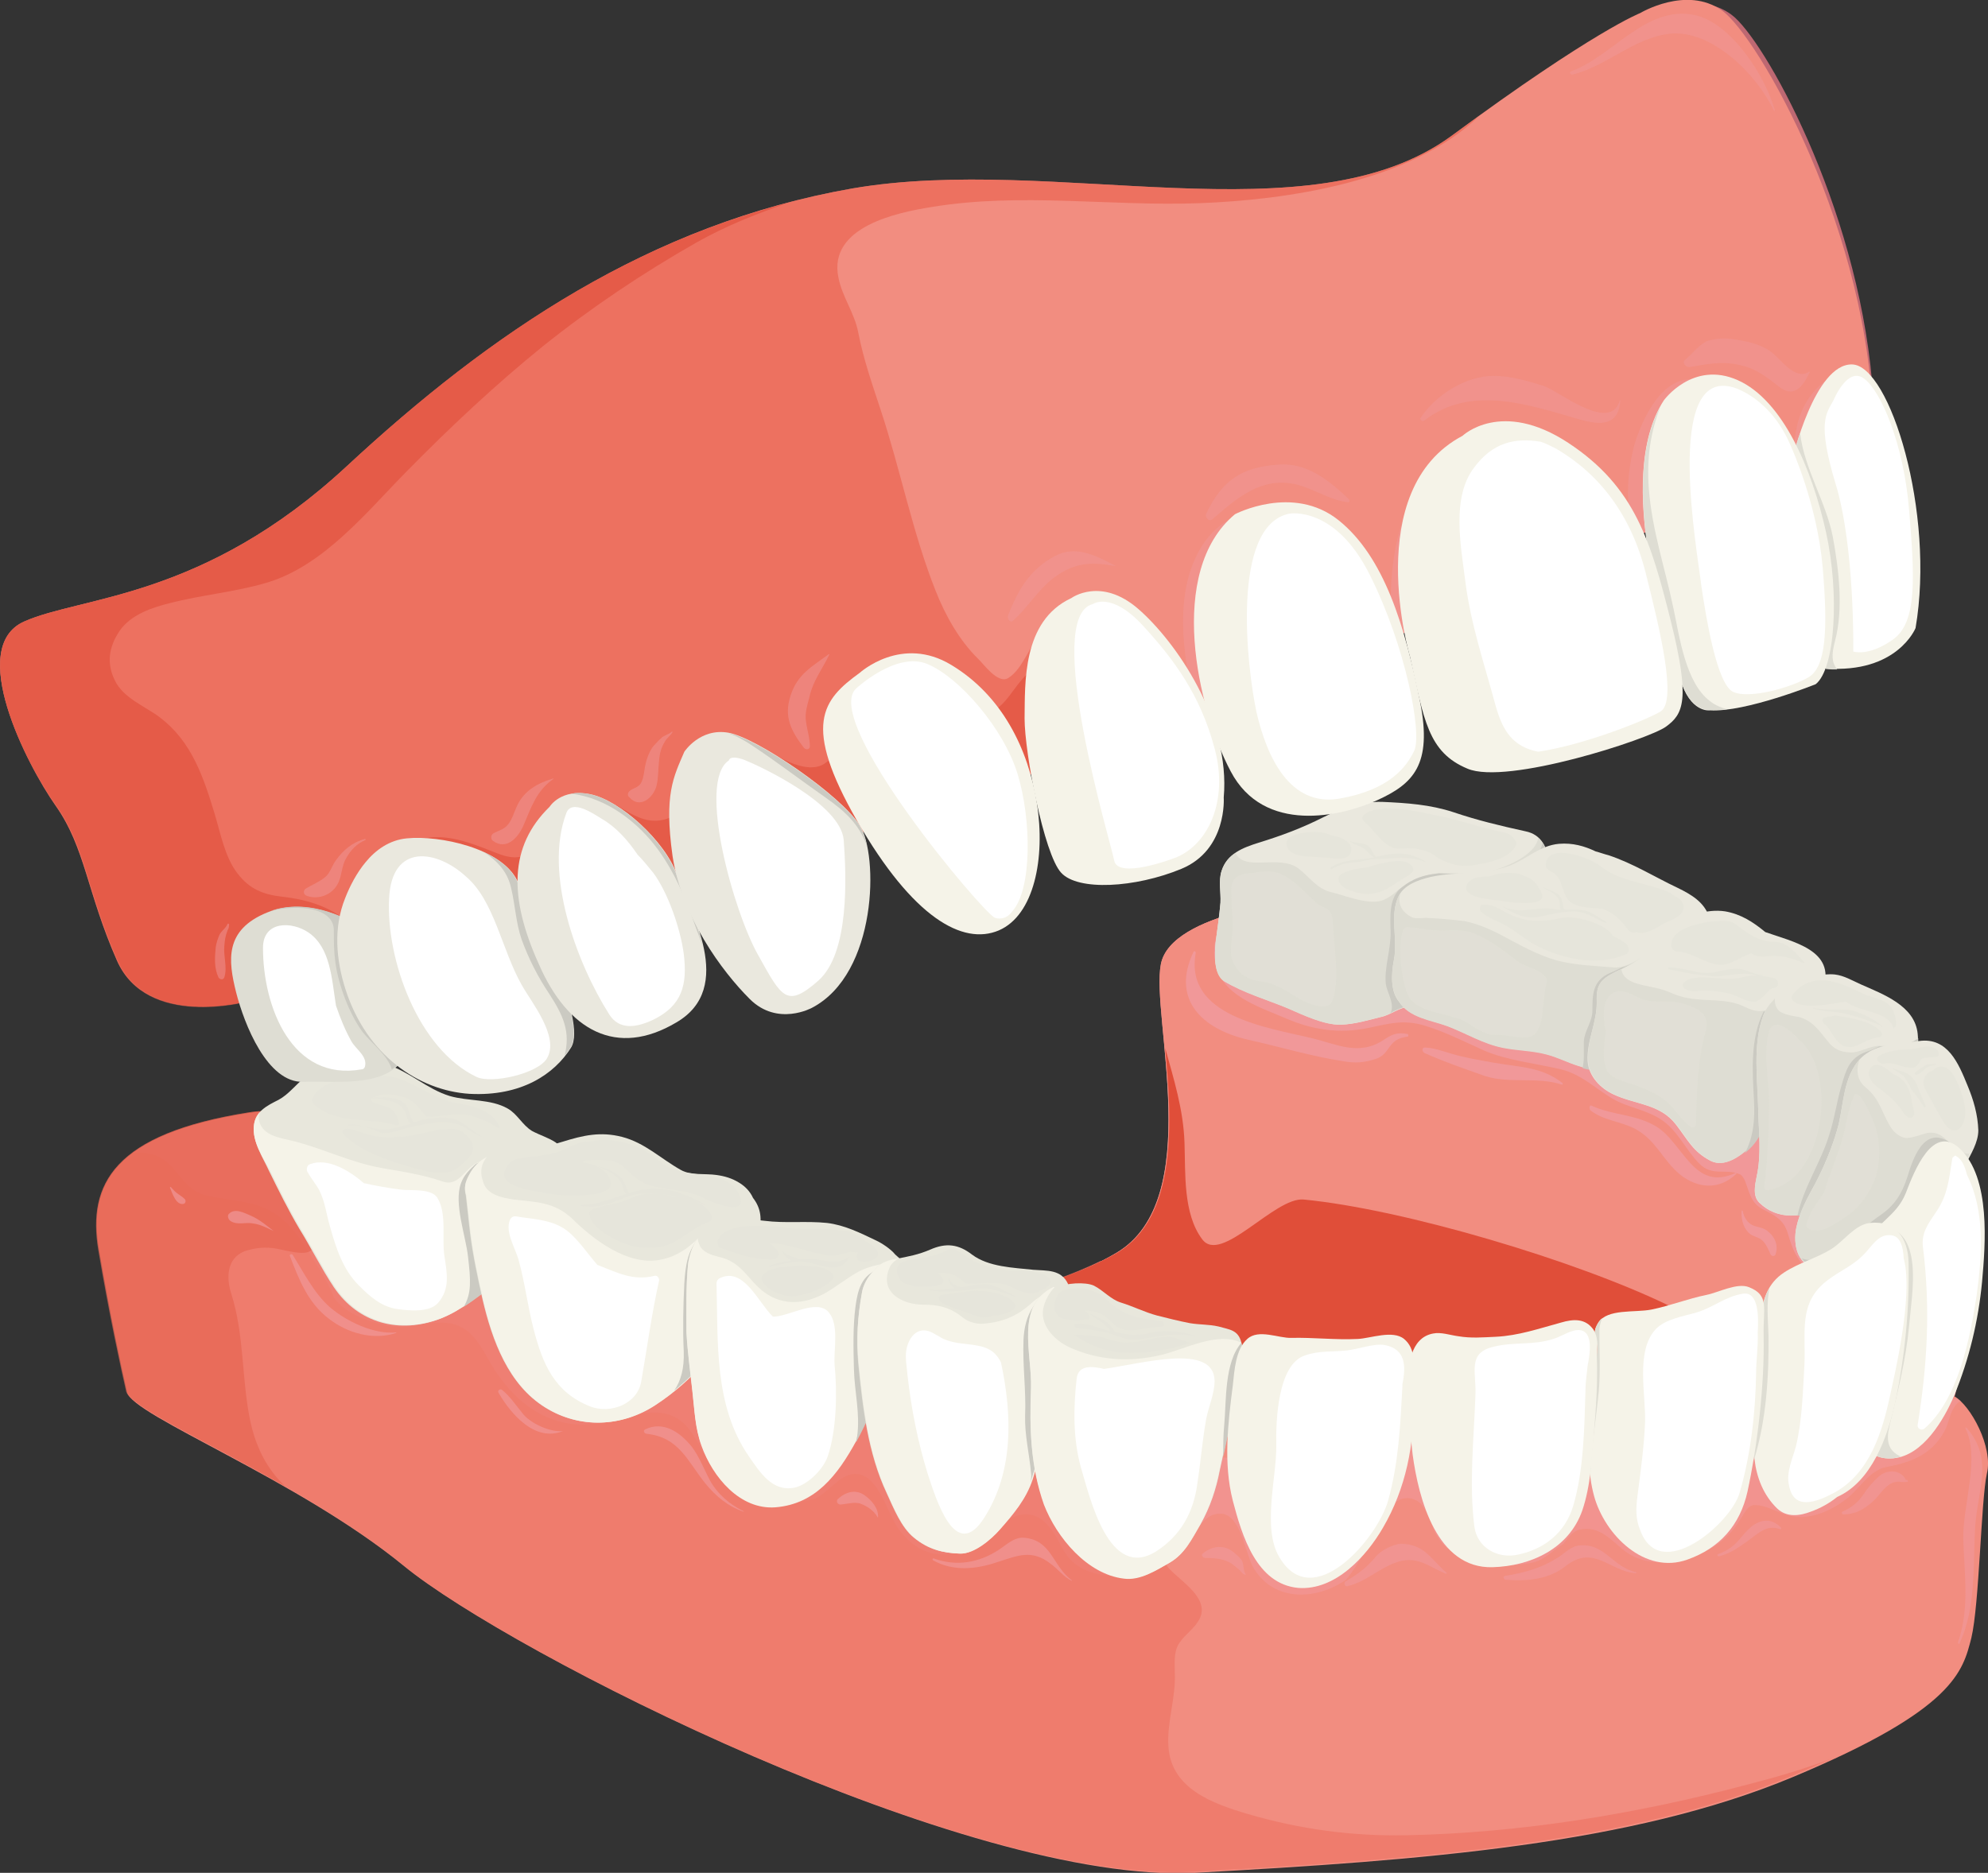 <svg width="52" height="49" viewBox="0 0 52 49" fill="none" xmlns="http://www.w3.org/2000/svg">
<rect x="0" y="0" width="52" height="49" fill="#333333" stroke="none"/>
<g clip-path="url(#clip0_4128_16081)">
<path d="M43.577 13.312C43.577 13.312 43.577 13.298 43.577 13.312C43.563 13.255 43.563 13.198 43.549 13.141C43.535 13.141 43.521 13.155 43.507 13.155C43.535 13.198 43.563 13.255 43.577 13.312Z" fill="#F5F3E8"/>
<path d="M37.077 16.191C37.049 16.091 37.021 15.963 36.993 15.82C36.979 15.82 36.979 15.82 36.965 15.835C37.007 15.949 37.049 16.063 37.077 16.191Z" fill="#F5F3E8"/>
<path d="M26.856 19.597H26.842C26.856 19.668 26.884 19.725 26.898 19.797C26.884 19.725 26.87 19.668 26.856 19.597Z" fill="#F5F3E8"/>
<path d="M34.184 23.545C34.184 23.545 30.646 23.844 30.38 25.227C30.113 26.595 31.559 31.398 29.215 32.781C26.87 34.163 20.005 35.631 15.864 34.519C11.722 33.408 10.037 28.562 6.514 29.118C2.976 29.674 2.288 30.999 2.597 32.724C2.892 34.448 3.186 35.816 3.327 36.429C3.467 37.042 7.805 38.71 10.571 40.976C13.336 43.242 25.284 49.313 31.264 49C37.245 48.672 42.678 48.259 46.904 46.491C51.129 44.724 51.34 43.726 51.564 42.857C51.775 41.973 51.817 39.251 51.971 38.553C52.14 37.869 51.55 36.771 51.115 36.529C51.115 36.529 52.996 30.386 46.117 27.621C39.238 24.87 34.184 23.545 34.184 23.545Z" fill="#F28D80"/>
<path opacity="0.6" d="M51.129 36.8C50.988 36.999 50.974 37.256 50.848 37.47C50.511 38.068 49.964 38.268 49.346 38.382C48.897 38.467 48.644 38.952 48.307 39.209C47.886 39.536 47.324 39.793 46.777 39.65C46.496 39.579 46.187 39.365 45.878 39.38C45.766 39.38 45.668 39.508 45.611 39.608C45.359 40.049 45.078 40.363 44.601 40.591C43.913 40.904 43.056 41.061 42.425 40.52C42.074 40.22 41.793 39.921 41.316 40.021C41.161 40.049 41.021 40.22 40.894 40.392C40.614 40.562 40.389 40.833 40.052 40.89C39.547 40.99 39.027 40.962 38.522 40.819C38.044 40.691 37.694 40.477 37.497 40.007C37.399 39.779 37.286 39.365 37.034 39.251C36.528 39.009 36.206 39.608 36.009 40.007C35.84 40.334 35.56 40.904 35.209 41.332C34.451 41.859 33.342 41.931 32.794 41.033C32.583 40.691 32.471 39.679 31.98 39.608C31.727 39.579 31.544 39.707 31.39 39.907C31.011 40.377 30.618 40.876 30.014 41.09C29.481 41.275 28.821 41.304 28.302 41.033C27.81 40.776 27.782 40.363 27.459 39.964C26.954 39.337 26.378 39.679 25.873 40.121C25.073 40.833 24.16 40.919 23.486 39.978C23.22 39.593 22.981 38.624 22.433 38.567C21.998 38.51 21.703 39.038 21.296 39.223C21.198 39.237 21.1 39.266 21.001 39.28C20.987 39.28 20.973 39.28 20.959 39.294C20.51 39.365 20.019 39.408 19.598 39.251C18.727 38.923 18.559 38.168 18.081 37.47C17.351 36.401 16.116 37.341 15.091 37.27C14.136 37.199 13.42 36.6 12.915 35.802C12.662 35.403 12.466 34.904 12.03 34.705C11.441 34.42 10.697 34.847 10.065 34.676C9.56 34.548 9.04 34.363 8.731 33.949C8.703 33.864 8.675 33.778 8.633 33.707C8.465 33.365 8.254 33.037 8.043 32.709C7.678 32.125 7.313 31.683 6.612 31.498C6.218 31.398 5.825 31.37 5.432 31.284C4.997 31.184 4.815 30.899 4.548 30.586C4.239 30.215 3.874 30.115 3.467 30.172C4.085 29.716 5.053 29.36 6.499 29.132C10.037 28.576 11.722 33.436 15.849 34.534C17.674 35.018 20.033 35.004 22.293 34.719C22.377 34.904 22.461 35.09 22.574 35.261C22.869 35.702 23.233 36.044 23.767 36.144C24.469 36.273 25.213 36.215 25.887 36.458C27.403 37.014 28.793 37.812 30.407 38.04C31.166 38.154 31.952 38.026 32.696 38.268C33.37 38.496 34.015 38.809 34.745 38.738C35.251 38.681 35.644 38.353 36.009 38.026C36.233 37.826 36.528 37.527 36.851 37.513C37.272 37.498 37.609 37.669 37.974 37.869C39.21 38.553 40.782 38.439 42.144 38.339C43.941 38.197 45.71 37.84 47.465 37.413C48.672 37.128 49.921 36.7 51.185 36.586C51.213 36.615 51.241 36.629 51.283 36.657C51.227 36.686 51.171 36.729 51.129 36.8Z" fill="#F19899"/>
<path opacity="0.6" d="M6.513 29.103C10.051 28.548 11.736 33.408 15.863 34.505C19.78 35.546 26.125 34.291 28.779 32.994C29.635 33.322 30.506 33.607 31.222 34.163C31.657 34.505 32.092 34.947 32.106 35.56C32.12 36.101 31.966 36.614 31.741 37.099C31.376 37.911 30.828 38.653 30.492 39.465C30.295 39.964 30.183 40.577 30.562 41.019C30.871 41.375 31.727 41.845 31.334 42.429C31.18 42.672 30.927 42.814 30.8 43.071C30.702 43.285 30.73 43.541 30.73 43.769C30.758 44.425 30.52 45.052 30.562 45.693C30.632 46.805 31.727 47.19 32.639 47.461C34.001 47.86 35.363 48.045 36.781 48.017C39.771 47.959 42.804 47.461 45.71 46.691C46.426 46.506 47.17 46.292 47.886 46.021C47.577 46.164 47.24 46.306 46.875 46.463C42.649 48.216 37.216 48.644 31.236 48.971C25.255 49.299 13.308 43.228 10.542 40.947C7.777 38.681 3.439 37.014 3.298 36.401C3.158 35.788 2.863 34.434 2.568 32.695C2.287 30.985 2.975 29.659 6.513 29.103Z" fill="#EC7261"/>
<path opacity="0.5" d="M6.513 29.104C6.598 29.089 6.682 29.075 6.78 29.075C6.668 29.474 6.822 29.987 6.991 30.329C7.328 30.985 7.819 31.583 8.114 32.253C8.423 32.937 7.819 32.795 7.356 32.695C7.047 32.624 6.808 32.624 6.485 32.709C5.952 32.852 5.896 33.379 6.05 33.849C6.387 34.919 6.317 35.987 6.527 37.085C6.668 37.812 6.963 38.425 7.468 38.895C5.362 37.683 3.411 36.814 3.313 36.401C3.172 35.788 2.877 34.434 2.582 32.695C2.288 30.985 2.976 29.659 6.513 29.104Z" fill="#E55C49"/>
<path d="M47.324 36.657C45.204 35.417 43.225 36.486 40.052 36.9C36.879 37.313 34.423 37.085 30.127 36.572C28.344 36.358 26.603 35.332 25.171 34.206C26.884 33.807 28.344 33.294 29.2 32.781C31.545 31.398 30.099 26.595 30.365 25.227C30.632 23.844 34.17 23.545 34.17 23.545C34.17 23.545 39.224 24.87 46.103 27.621C52.982 30.372 51.101 36.529 51.101 36.529C51.101 36.529 49.444 37.883 47.324 36.657Z" fill="#F19899"/>
<path d="M47.324 36.657C45.204 35.417 43.225 36.486 40.052 36.9C36.879 37.313 34.423 37.085 30.127 36.572C28.344 36.358 26.603 35.332 25.171 34.206C26.884 33.807 28.344 33.294 29.2 32.781C31.545 31.398 30.099 26.595 30.365 25.227C30.632 23.844 34.17 23.545 34.17 23.545C34.17 23.545 39.224 24.87 46.103 27.621C52.982 30.372 51.101 36.529 51.101 36.529C51.101 36.529 49.444 37.883 47.324 36.657Z" fill="#F28D80"/>
<path d="M47.268 34.833C47.465 34.42 47.577 34.035 47.493 33.579C47.465 33.45 47.381 33.294 47.282 33.208C46.988 32.952 46.875 32.652 46.763 32.267C46.651 31.897 46.412 31.797 46.089 31.626C45.794 31.469 45.752 31.17 45.64 30.885C45.612 30.828 45.556 30.728 45.486 30.714C45.12 30.571 44.783 30.785 44.447 30.443C44.096 30.087 43.913 29.631 43.506 29.331C43.099 29.032 42.579 28.989 42.158 28.733C41.709 28.462 41.358 28.106 40.825 27.977C40.165 27.821 39.421 27.749 38.803 27.479C38.298 27.251 37.792 26.994 37.273 26.837C36.711 26.666 36.346 26.78 35.799 26.894C35.041 27.051 34.353 26.951 33.651 26.652C33.033 26.381 32.12 26.11 31.854 25.412C31.657 24.899 31.784 24.4 32.064 23.958C33.089 23.63 34.198 23.545 34.198 23.545C34.198 23.545 39.252 24.87 46.131 27.621C53.01 30.372 51.129 36.529 51.129 36.529C51.129 36.529 49.459 37.883 47.339 36.657C47.03 36.472 46.721 36.344 46.412 36.258C46.707 35.802 47.044 35.346 47.268 34.833Z" fill="#F19899"/>
<path d="M29.214 32.781C30.801 31.854 30.66 29.36 30.478 27.422C30.702 28.234 30.955 29.032 30.983 29.902C31.011 30.685 30.941 31.754 31.446 32.424C31.938 33.094 33.342 31.313 34.1 31.384C36.739 31.64 41.26 32.994 43.66 34.163C44.362 34.505 42.453 35.788 43 36.344C42.13 36.515 41.175 36.743 40.066 36.885C36.894 37.299 34.437 37.071 30.141 36.557C28.358 36.344 26.617 35.318 25.185 34.192C26.884 33.792 28.358 33.279 29.214 32.781Z" fill="#E04E39"/>
<path d="M6.64 29.46C6.682 29.075 6.977 28.932 7.286 28.776C7.552 28.633 7.735 28.377 7.973 28.191C8.156 28.049 8.381 27.963 8.605 27.906C9.068 27.778 9.644 27.707 10.107 27.849C10.711 28.035 11.16 28.491 11.764 28.676C12.255 28.818 12.831 28.747 13.28 29.004C13.533 29.146 13.659 29.431 13.912 29.588C14.123 29.702 14.333 29.759 14.53 29.887C14.656 29.973 14.74 30.144 14.754 30.301C14.852 30.628 14.824 31.013 14.824 31.37C14.824 31.854 14.544 32.154 14.263 32.51C13.912 32.923 13.421 33.265 12.985 33.565C12.48 33.907 12.087 34.277 11.511 34.505C10.458 34.904 9.377 34.633 8.732 33.678C8.409 33.194 8.142 32.652 7.833 32.154C7.538 31.655 7.286 31.142 7.033 30.628C6.878 30.286 6.598 29.873 6.64 29.46Z" fill="#E8E7DC"/>
<path d="M6.64 29.46C6.654 29.303 6.71 29.189 6.794 29.104C6.766 29.175 6.766 29.26 6.78 29.332C6.879 29.731 7.356 29.773 7.693 29.859C8.465 30.058 9.181 30.415 9.967 30.557C10.529 30.657 11.048 30.728 11.582 30.914C11.989 31.056 12.157 30.586 12.466 30.429C12.901 30.215 13.309 30.244 13.772 30.215C14.109 30.201 14.446 30.144 14.628 29.93C14.712 30.016 14.768 30.158 14.783 30.287C14.881 30.614 14.853 30.999 14.853 31.355C14.853 31.84 14.572 32.139 14.291 32.496C13.94 32.909 13.449 33.251 13.014 33.55C12.508 33.892 12.115 34.263 11.54 34.491C10.487 34.89 9.406 34.619 8.76 33.664C8.437 33.18 8.17 32.638 7.861 32.139C7.567 31.64 7.314 31.127 7.061 30.614C6.879 30.287 6.598 29.873 6.64 29.46Z" fill="#F5F3E8"/>
<path d="M12.242 32.88C12.185 32.339 11.863 31.484 12.059 30.956C12.129 30.757 12.27 30.614 12.424 30.472C12.438 30.457 12.452 30.457 12.466 30.443C12.901 30.229 13.309 30.258 13.772 30.229C14.109 30.215 14.446 30.158 14.628 29.944C14.712 30.03 14.768 30.172 14.783 30.301C14.881 30.628 14.853 31.013 14.853 31.37C14.853 31.854 14.572 32.154 14.291 32.51C13.94 32.923 13.449 33.265 13.014 33.565C12.691 33.778 12.424 34.006 12.129 34.192C12.34 33.835 12.312 33.493 12.242 32.88Z" fill="#CBCAC2"/>
<path d="M31.798 24.657C31.84 24.315 31.896 23.958 31.924 23.616C31.938 23.331 31.868 23.06 31.952 22.79C32.093 22.334 32.514 22.177 32.921 22.049C33.525 21.863 34.058 21.664 34.62 21.379C35.111 21.136 35.588 20.965 36.15 20.98C36.796 21.008 37.413 21.051 38.017 21.25C38.649 21.464 39.253 21.607 39.898 21.749C40.334 21.835 40.474 22.191 40.53 22.576C40.544 22.704 40.53 22.804 40.474 22.904C40.446 23.003 40.404 23.089 40.362 23.16C40.207 23.488 40.221 23.83 40.179 24.172C40.053 25.213 39.421 25.925 38.508 26.381C37.975 26.638 37.428 26.31 36.88 26.338C36.599 26.353 36.389 26.552 36.122 26.609C35.771 26.695 35.448 26.795 35.083 26.809C34.648 26.823 34.086 26.552 33.693 26.381C33.146 26.153 32.542 25.982 32.023 25.669C31.742 25.483 31.77 24.97 31.798 24.657Z" fill="#EAE8DE"/>
<path d="M31.797 24.657C31.839 24.315 31.896 23.958 31.924 23.616C31.938 23.331 31.867 23.06 31.952 22.79C32.022 22.576 32.148 22.419 32.317 22.319C32.555 22.818 33.454 22.348 33.959 22.718C34.254 22.946 34.451 23.26 34.83 23.345C35.195 23.431 35.827 23.702 36.191 23.545C36.43 23.445 36.556 23.274 36.781 23.132C37.174 22.875 37.595 22.832 38.045 22.847C38.48 22.875 38.831 22.861 39.238 22.718C39.561 22.604 40.178 22.319 40.235 21.92C40.403 22.077 40.487 22.319 40.515 22.576C40.529 22.704 40.515 22.804 40.459 22.904C40.431 23.003 40.389 23.089 40.347 23.16C40.193 23.488 40.207 23.83 40.164 24.172C40.038 25.212 39.406 25.925 38.494 26.381C37.96 26.638 37.413 26.31 36.865 26.338C36.585 26.353 36.374 26.552 36.107 26.609C35.756 26.695 35.433 26.794 35.068 26.809C34.633 26.823 34.072 26.552 33.678 26.381C33.131 26.153 32.527 25.982 32.008 25.669C31.741 25.483 31.769 24.97 31.797 24.657Z" fill="#DEDDD3"/>
<path d="M36.374 24.358C36.36 23.944 36.346 23.559 36.585 23.288C36.641 23.232 36.711 23.189 36.781 23.132C36.823 23.103 36.851 23.089 36.893 23.061C36.907 23.061 36.922 23.046 36.935 23.046C36.95 23.046 36.95 23.032 36.95 23.032C37.174 22.918 37.399 22.875 37.638 22.847C38.494 22.904 40.193 22.932 40.347 22.049C40.445 22.191 40.487 22.376 40.515 22.562C40.529 22.69 40.515 22.79 40.459 22.89C40.431 22.989 40.389 23.075 40.347 23.146C40.193 23.474 40.207 23.816 40.164 24.158C40.038 25.198 39.406 25.911 38.494 26.367C37.96 26.624 37.413 26.296 36.865 26.324C36.683 26.339 36.514 26.424 36.36 26.51C36.374 26.495 36.374 26.481 36.388 26.467C36.472 26.239 36.276 25.954 36.248 25.74C36.206 25.298 36.388 24.828 36.374 24.358Z" fill="#CBCAC2"/>
<path d="M36.458 25.127C36.571 24.585 36.346 23.973 36.571 23.474C36.711 23.146 37.118 23.018 37.413 22.946C38.115 22.79 38.803 22.904 39.491 22.647C39.94 22.476 40.277 22.12 40.782 22.077C41.133 22.049 41.442 22.134 41.737 22.276C41.849 22.305 41.962 22.348 42.074 22.376C42.72 22.59 43.281 22.946 43.885 23.231C44.236 23.402 44.573 23.602 44.699 23.973C44.741 24.087 44.685 24.215 44.629 24.3C44.587 24.357 44.503 24.429 44.447 24.471C44.25 24.657 44.222 24.942 44.18 25.184C43.969 26.196 43.492 27.251 42.551 27.764C42.116 27.992 41.737 28.035 41.274 27.878C40.993 27.792 40.726 27.65 40.445 27.578C40.08 27.479 39.687 27.479 39.322 27.407C38.789 27.308 38.34 27.023 37.848 26.837C37.427 26.68 36.851 26.623 36.585 26.196C36.374 25.939 36.388 25.498 36.458 25.127Z" fill="#EAE8DE"/>
<path d="M36.459 25.127C36.571 24.585 36.346 23.973 36.571 23.474C36.585 23.445 36.599 23.417 36.627 23.388C36.557 23.616 36.641 23.858 36.936 24.001C37.034 24.044 37.203 24.015 37.301 24.015C37.638 24.029 37.975 24.058 38.312 24.101C38.663 24.172 38.986 24.315 39.309 24.486C39.758 24.728 40.221 24.985 40.712 25.127C41.204 25.255 41.709 25.27 42.215 25.312C42.566 25.341 43.001 25.013 43.267 24.828C43.703 24.514 44.096 24.343 44.573 24.129C44.629 24.101 44.671 24.087 44.727 24.058C44.727 24.144 44.685 24.243 44.643 24.315C44.601 24.372 44.517 24.443 44.461 24.486C44.264 24.671 44.236 24.956 44.194 25.198C43.983 26.21 43.506 27.265 42.566 27.778C42.13 28.006 41.751 28.049 41.288 27.892C41.007 27.806 40.74 27.664 40.46 27.593C40.095 27.493 39.702 27.493 39.337 27.422C38.803 27.322 38.354 27.037 37.862 26.852C37.441 26.695 36.866 26.638 36.599 26.21C36.374 25.939 36.388 25.497 36.459 25.127Z" fill="#DEDDD3"/>
<path d="M41.428 27.65C41.428 27.521 41.428 27.379 41.428 27.251C41.442 26.966 41.653 26.738 41.653 26.438C41.653 26.025 41.653 25.654 42.116 25.455C42.229 25.412 42.327 25.355 42.425 25.312C42.734 25.241 43.057 24.999 43.267 24.856C43.703 24.543 44.096 24.372 44.573 24.158C44.629 24.129 44.671 24.115 44.727 24.087C44.727 24.172 44.685 24.272 44.643 24.343C44.601 24.4 44.517 24.471 44.461 24.514C44.264 24.7 44.236 24.985 44.194 25.227C43.983 26.239 43.506 27.294 42.566 27.807C42.172 28.02 41.807 28.063 41.4 27.949C41.414 27.849 41.428 27.735 41.428 27.65Z" fill="#CBCAC2"/>
<path d="M41.766 26.196C41.752 25.768 41.864 25.626 42.257 25.427C42.58 25.27 42.804 25.184 43.071 24.913C43.282 24.671 43.478 24.4 43.745 24.229C44.152 23.959 44.63 23.773 45.121 23.844C45.542 23.916 45.865 24.13 46.174 24.386C46.89 24.643 48.027 24.856 47.69 25.868C47.62 26.068 47.465 26.182 47.297 26.296C46.96 26.524 46.834 26.709 46.721 27.108C46.567 27.664 46.567 28.234 46.384 28.776C46.23 29.189 46.09 29.702 45.767 30.016C45.514 30.244 45.107 30.557 44.742 30.372C44.279 30.13 44.152 29.831 43.843 29.431C43.422 28.876 42.776 28.904 42.201 28.633C41.864 28.477 41.555 28.163 41.527 27.764C41.499 27.222 41.78 26.752 41.766 26.196Z" fill="#EAE8DE"/>
<path d="M41.765 26.196C41.751 25.768 41.863 25.626 42.257 25.426C42.313 25.398 42.369 25.369 42.411 25.355C42.425 25.497 42.523 25.626 42.748 25.711C43.029 25.811 43.337 25.825 43.618 25.939C43.787 26.011 43.955 26.082 44.138 26.11C44.629 26.21 45.163 26.11 45.626 26.338C45.864 26.452 46.089 26.524 46.328 26.353C46.468 26.239 46.609 26.096 46.763 25.996C47.03 25.825 47.409 25.84 47.675 25.654C47.704 25.626 47.732 25.611 47.76 25.583C47.76 25.669 47.746 25.754 47.704 25.868C47.633 26.068 47.479 26.182 47.31 26.296C46.974 26.524 46.847 26.709 46.735 27.108C46.581 27.664 46.581 28.234 46.398 28.776C46.244 29.189 46.103 29.702 45.78 30.015C45.528 30.244 45.12 30.557 44.755 30.372C44.292 30.13 44.166 29.83 43.857 29.431C43.436 28.875 42.79 28.904 42.214 28.633C41.877 28.476 41.569 28.163 41.541 27.764C41.498 27.222 41.779 26.752 41.765 26.196Z" fill="#DEDDD3"/>
<path d="M45.879 28.79C45.836 28.006 45.78 27.165 46.131 26.467C46.202 26.453 46.258 26.424 46.328 26.381C46.468 26.267 46.609 26.125 46.763 26.025C47.03 25.854 47.409 25.868 47.675 25.683C47.704 25.654 47.732 25.64 47.76 25.612C47.76 25.697 47.746 25.783 47.704 25.897C47.633 26.096 47.479 26.21 47.31 26.324C46.974 26.552 46.847 26.738 46.735 27.137C46.581 27.692 46.581 28.262 46.398 28.804C46.244 29.217 46.103 29.73 45.78 30.044C45.738 30.087 45.682 30.13 45.64 30.172C45.864 29.759 45.907 29.289 45.879 28.79Z" fill="#CBCAC2"/>
<path d="M45.949 30.785C46.075 30.215 46.005 29.645 45.991 29.075C45.977 28.277 45.837 27.35 46.117 26.581C46.356 25.925 47.339 25.426 47.999 25.497C48.237 25.526 48.448 25.654 48.672 25.754C49.248 26.011 50.09 26.31 50.161 27.051C50.245 27.906 49.739 28.818 49.36 29.545C48.953 30.343 48.434 31.056 47.69 31.541C47.17 31.883 46.482 31.925 46.019 31.469C45.837 31.298 45.907 30.999 45.949 30.785Z" fill="#EAE8DE"/>
<path d="M45.949 30.785C46.075 30.215 46.005 29.645 45.991 29.075C45.977 28.277 45.837 27.351 46.117 26.581C46.173 26.424 46.286 26.267 46.426 26.125C46.412 26.267 46.468 26.438 46.609 26.495C46.763 26.567 46.904 26.581 47.058 26.609C47.423 26.709 47.591 26.98 47.802 27.236C47.971 27.45 48.125 27.521 48.392 27.536C48.644 27.55 48.897 27.365 49.15 27.365C49.346 27.365 49.557 27.393 49.753 27.351C49.922 27.308 50.048 27.251 50.175 27.165C50.203 27.992 49.725 28.847 49.374 29.545C48.967 30.343 48.448 31.056 47.704 31.541C47.184 31.883 46.496 31.925 46.033 31.469C45.837 31.298 45.907 30.999 45.949 30.785Z" fill="#DEDDD3"/>
<path d="M47.844 29.702C47.985 29.275 48.041 28.833 48.167 28.405C48.28 28.02 48.364 27.678 48.813 27.521C48.94 27.479 49.038 27.436 49.15 27.379C49.333 27.379 49.557 27.407 49.74 27.365C49.908 27.322 50.035 27.265 50.161 27.179C50.189 28.006 49.712 28.861 49.361 29.56C48.954 30.358 48.434 31.07 47.69 31.555C47.48 31.683 47.255 31.783 47.016 31.811C47.171 31.07 47.62 30.429 47.844 29.702Z" fill="#CBCAC2"/>
<path d="M46.988 32.111C47.072 31.712 47.283 31.327 47.479 30.971C47.718 30.514 47.914 30.044 48.055 29.559C48.209 29.032 48.195 28.433 48.476 27.949C48.855 27.279 49.543 27.336 50.203 27.236C50.947 27.137 51.228 27.821 51.466 28.405C51.621 28.776 51.733 29.16 51.747 29.574C51.747 29.887 51.55 30.201 51.41 30.472C51.228 30.828 50.891 31.184 50.61 31.455C50.301 31.769 49.964 32.096 49.613 32.353C49.038 32.752 48.364 33.165 47.634 33.18C47.016 33.194 46.89 32.567 46.988 32.111Z" fill="#EAE8DE"/>
<path d="M46.988 32.111C47.072 31.712 47.283 31.327 47.479 30.971C47.718 30.515 47.914 30.044 48.055 29.56C48.209 29.032 48.195 28.434 48.476 27.949C48.532 27.849 48.588 27.778 48.645 27.707C48.546 27.963 48.56 28.263 48.799 28.448C49.192 28.776 49.22 29.132 49.473 29.517C49.557 29.645 49.739 29.788 49.894 29.773C50.077 29.759 50.231 29.688 50.399 29.645C50.792 29.574 50.933 29.887 51.185 30.073C51.298 30.158 51.41 30.187 51.523 30.187C51.48 30.272 51.424 30.372 51.382 30.443C51.2 30.8 50.863 31.156 50.582 31.427C50.273 31.74 49.936 32.068 49.585 32.325C49.01 32.724 48.336 33.137 47.606 33.151C47.016 33.194 46.89 32.567 46.988 32.111Z" fill="#DEDDD3"/>
<path d="M47.732 32.852C48.237 32.538 48.7 32.139 49.178 31.797C49.557 31.541 49.753 31.227 49.894 30.785C50.02 30.372 50.315 29.403 51.017 29.902C51.073 29.959 51.143 30.016 51.199 30.073C51.214 30.087 51.227 30.087 51.242 30.101C51.312 30.172 51.382 30.258 51.452 30.343C51.438 30.372 51.41 30.415 51.396 30.443C51.214 30.799 50.877 31.156 50.596 31.427C50.287 31.74 49.95 32.068 49.599 32.325C49.023 32.724 48.35 33.137 47.62 33.151C47.381 33.165 47.226 33.066 47.128 32.923C47.311 32.994 47.521 32.98 47.732 32.852Z" fill="#CBCAC2"/>
<path d="M48.63 33.693C48.658 33.308 48.644 32.937 48.798 32.581C49.079 31.968 49.599 31.84 49.851 31.213C50.076 30.628 50.553 29.403 51.255 30.044C52.084 30.814 51.929 32.581 51.845 33.536C51.747 34.562 51.508 35.56 51.115 36.515C50.848 37.142 50.301 38.083 49.529 38.154C48.714 38.225 48.602 37.498 48.588 36.843C48.56 35.802 48.574 34.733 48.63 33.693Z" fill="#F5F3E8"/>
<path d="M48.63 33.693C48.658 33.308 48.644 32.938 48.799 32.581C48.897 32.367 49.023 32.211 49.164 32.068C50.357 32.154 50.006 33.835 49.936 34.691C49.852 35.589 49.641 36.401 49.431 37.27C49.332 37.655 49.36 37.954 49.725 38.111C49.655 38.125 49.599 38.14 49.529 38.154C48.715 38.225 48.602 37.498 48.588 36.843C48.56 35.802 48.574 34.733 48.63 33.693Z" fill="#DEDDD3"/>
<path d="M46.019 36.372C46.033 36.23 46.047 36.101 46.061 35.959C46.117 35.089 45.794 33.864 46.665 33.294C47.058 33.037 47.507 32.923 47.9 32.681C48.223 32.481 48.518 32.039 48.911 31.997C49.585 31.925 49.908 32.396 49.922 33.023C49.95 34.248 49.824 35.503 49.571 36.7C49.374 37.598 48.953 38.767 48.055 39.166C47.844 39.337 47.605 39.465 47.367 39.55C47.072 39.664 46.735 39.707 46.482 39.465C46.131 39.123 45.949 38.667 45.893 38.182C45.809 37.584 45.935 36.985 46.019 36.372Z" fill="#F5F3E8"/>
<path d="M46.286 33.693C46.202 34.078 46.244 34.505 46.258 34.933C46.272 36.002 46.202 37.156 45.879 38.197C45.809 37.584 45.949 36.985 46.019 36.387C46.033 36.244 46.047 36.116 46.062 35.973C46.104 35.275 45.907 34.334 46.286 33.693Z" fill="#DEDDD3"/>
<path d="M41.779 35.303C41.793 34.99 41.61 34.919 41.807 34.605C42.046 34.234 42.762 34.349 43.197 34.263C43.688 34.163 44.151 33.978 44.643 33.878C44.938 33.821 45.443 33.55 45.752 33.679C46.285 33.892 46.117 34.22 46.131 34.933C46.159 36.258 45.962 37.855 45.71 39.023C45.513 39.907 44.98 40.506 44.137 40.805C43.028 41.204 41.975 40.163 41.695 39.137C41.372 37.954 41.723 36.515 41.779 35.303Z" fill="#F5F3E8"/>
<path d="M41.835 34.819C41.835 35.346 41.863 35.859 41.821 36.386C41.751 37.099 41.624 37.869 41.596 38.624C41.456 37.555 41.723 36.344 41.779 35.303C41.793 34.99 41.611 34.919 41.807 34.605C41.835 34.562 41.863 34.52 41.905 34.491C41.863 34.605 41.835 34.705 41.835 34.819Z" fill="#DEDDD3"/>
<path d="M37.484 34.89C37.694 34.847 37.933 34.933 38.144 34.961C38.481 35.018 38.789 34.99 39.126 34.975C39.716 34.947 40.249 34.762 40.825 34.605C41.162 34.505 41.471 34.491 41.681 34.79C41.794 34.961 41.794 35.204 41.766 35.446C41.794 36.116 41.752 36.786 41.696 37.456C41.639 38.14 41.611 38.866 41.387 39.522C41.036 40.52 40.039 40.976 39.042 41.004C37.582 41.047 37.105 39.209 36.95 38.054C36.88 37.47 36.838 36.857 36.824 36.273C36.824 35.759 36.88 35.004 37.484 34.89Z" fill="#F5F3E8"/>
<path d="M12.269 30.742C12.452 30.386 12.761 30.187 13.154 30.172C13.701 30.158 14.193 30.03 14.712 29.873C15.26 29.702 15.709 29.602 16.27 29.745C16.874 29.902 17.281 30.315 17.815 30.614C18.067 30.757 18.46 30.7 18.741 30.742C18.952 30.771 19.148 30.828 19.331 30.942C19.499 31.042 19.626 31.184 19.696 31.341C19.907 31.612 19.935 31.897 19.85 32.267C19.71 32.895 19.57 33.522 19.345 34.12C18.924 35.203 18.096 36.13 17.141 36.757C16.256 37.341 15.161 37.384 14.263 36.828C13.294 36.23 12.873 35.075 12.62 33.992C12.494 33.436 12.368 32.852 12.297 32.282C12.255 31.954 12.227 31.626 12.185 31.284C12.129 31.07 12.171 30.928 12.269 30.742Z" fill="#E8E7DC"/>
<path d="M12.27 30.742C12.382 30.529 12.536 30.372 12.733 30.272C12.592 30.443 12.536 30.657 12.649 30.956C12.761 31.27 13.154 31.341 13.435 31.384C14.024 31.455 14.502 31.441 14.979 31.897C15.527 32.439 16.411 33.108 17.239 32.966C17.576 32.909 17.871 32.752 18.124 32.524C18.587 32.096 19.317 31.84 19.893 32.139C19.893 32.182 19.878 32.225 19.864 32.268C19.724 32.895 19.584 33.522 19.359 34.12C18.938 35.204 18.11 36.13 17.155 36.757C16.27 37.341 15.175 37.384 14.277 36.828C13.308 36.23 12.887 35.075 12.634 33.992C12.508 33.436 12.382 32.852 12.312 32.282C12.27 31.954 12.241 31.626 12.199 31.284C12.129 31.07 12.171 30.928 12.27 30.742Z" fill="#F5F3E8"/>
<path d="M17.885 35.36C17.857 34.776 17.871 34.177 17.899 33.593C17.927 33.123 17.984 32.709 18.293 32.382C18.756 32.054 19.36 31.883 19.879 32.139C19.879 32.182 19.865 32.225 19.851 32.267C19.71 32.895 19.57 33.522 19.345 34.12C19.009 35.018 18.377 35.788 17.633 36.386C17.815 36.116 17.899 35.802 17.885 35.36Z" fill="#CBCAC2"/>
<path d="M17.997 33.08C18.039 32.724 18.236 32.253 18.573 32.082C19.05 31.84 19.471 31.883 19.991 31.94C20.538 32.011 21.086 31.94 21.633 31.997C22.097 32.054 22.49 32.253 22.911 32.453C23.065 32.524 23.304 32.681 23.416 32.823C23.486 32.88 23.543 32.938 23.599 32.995V32.98C23.599 32.966 23.627 32.966 23.627 32.98C23.627 32.995 23.641 33.009 23.641 33.009C23.655 33.023 23.655 33.051 23.627 33.037C23.669 33.108 23.711 33.18 23.711 33.279C23.739 33.465 23.683 33.664 23.655 33.85C23.613 34.135 23.641 34.42 23.613 34.705C23.557 35.204 23.374 35.631 23.164 36.073C22.911 36.6 22.672 37.156 22.391 37.684C21.914 38.553 21.338 39.323 20.286 39.408C19.359 39.479 18.643 38.624 18.348 37.797C18.18 37.342 18.166 36.857 18.11 36.372C18.053 35.859 17.983 35.346 17.955 34.833C17.955 34.249 17.941 33.664 17.997 33.08Z" fill="#E8E7DC"/>
<path d="M17.997 33.08C18.025 32.866 18.11 32.595 18.25 32.396C18.25 32.467 18.278 32.524 18.306 32.595C18.39 32.766 18.615 32.838 18.784 32.88C19.415 33.009 19.556 33.493 20.005 33.821C20.51 34.177 21.072 34.12 21.605 33.821C21.872 33.664 22.125 33.465 22.391 33.308C22.785 33.08 23.178 33.051 23.599 33.009C23.613 33.009 23.613 33.009 23.627 33.009C23.627 33.023 23.641 33.023 23.641 33.037C23.655 33.051 23.655 33.08 23.627 33.066C23.669 33.137 23.711 33.208 23.711 33.308C23.739 33.493 23.683 33.693 23.655 33.878C23.613 34.163 23.641 34.448 23.613 34.733C23.557 35.232 23.374 35.66 23.164 36.101C22.911 36.629 22.672 37.185 22.391 37.712C21.914 38.581 21.338 39.351 20.286 39.437C19.359 39.508 18.643 38.653 18.348 37.826C18.18 37.37 18.166 36.885 18.11 36.401C18.053 35.888 17.983 35.374 17.955 34.861C17.955 34.249 17.941 33.664 17.997 33.08Z" fill="#F5F3E8"/>
<path d="M22.42 37.584C22.504 36.985 22.35 36.415 22.336 35.816C22.322 35.275 22.308 34.705 22.378 34.178C22.434 33.764 22.532 33.351 22.996 33.208C23.164 33.151 23.319 33.109 23.473 33.023C23.515 33.023 23.557 33.009 23.613 33.009C23.628 33.009 23.628 33.009 23.642 33.009C23.642 33.023 23.656 33.023 23.656 33.037C23.67 33.051 23.67 33.08 23.642 33.066C23.684 33.137 23.726 33.208 23.726 33.308C23.754 33.493 23.698 33.693 23.67 33.878C23.628 34.163 23.656 34.448 23.628 34.733C23.571 35.232 23.389 35.66 23.178 36.102C22.925 36.629 22.687 37.185 22.406 37.712C22.406 37.712 22.406 37.726 22.392 37.726C22.406 37.655 22.406 37.612 22.42 37.584Z" fill="#CBCAC2"/>
<path d="M22.546 33.821C22.575 33.636 22.687 33.408 22.855 33.251C22.883 33.208 22.911 33.18 22.939 33.151C23.08 33.023 23.248 32.966 23.431 32.938C23.74 32.88 24.035 32.824 24.329 32.695C24.75 32.51 25.073 32.553 25.424 32.824C25.86 33.151 26.505 33.166 27.025 33.222C27.39 33.251 27.755 33.208 27.937 33.593C28.092 33.935 27.839 34.462 27.755 34.79C27.446 36.087 27.418 37.441 26.997 38.71C26.828 39.223 26.491 39.622 26.14 40.021C25.916 40.278 25.466 40.662 25.102 40.648C24.652 40.634 24.273 40.534 23.908 40.235C23.571 39.964 23.375 39.465 23.192 39.066C22.701 38.026 22.561 36.814 22.448 35.674C22.392 35.047 22.434 34.434 22.546 33.821Z" fill="#E8E7DC"/>
<path d="M22.546 33.821C22.575 33.636 22.687 33.408 22.855 33.251C22.883 33.208 22.911 33.18 22.939 33.151C23.08 33.023 23.248 32.966 23.431 32.937C23.459 32.937 23.487 32.923 23.515 32.923C23.403 32.98 23.305 33.066 23.262 33.18C22.996 33.821 23.613 34.135 24.147 34.135C24.554 34.135 24.849 34.206 25.172 34.462C25.326 34.591 25.537 34.648 25.733 34.633C26.225 34.591 26.604 34.434 26.969 34.106C27.277 33.821 27.572 33.75 27.951 33.621C28.092 33.964 27.839 34.477 27.769 34.79C27.46 36.087 27.432 37.441 27.011 38.71C26.842 39.223 26.505 39.622 26.154 40.021C25.93 40.277 25.481 40.662 25.116 40.648C24.666 40.634 24.287 40.534 23.922 40.235C23.585 39.964 23.389 39.465 23.206 39.066C22.715 38.026 22.575 36.814 22.462 35.674C22.392 35.047 22.434 34.434 22.546 33.821Z" fill="#F5F3E8"/>
<path d="M26.968 38.538C26.926 38.04 26.8 37.555 26.814 37.042C26.842 36.372 26.744 35.717 26.772 35.047C26.8 34.477 26.997 34.149 27.333 33.821C27.516 33.735 27.712 33.678 27.923 33.607C28.064 33.949 27.811 34.462 27.741 34.776C27.432 36.073 27.404 37.427 26.983 38.695C26.968 38.724 26.968 38.752 26.954 38.781C26.968 38.71 26.983 38.624 26.968 38.538Z" fill="#CBCAC2"/>
<path d="M26.969 36.315C26.997 35.417 26.547 34.163 27.544 33.678C27.572 33.664 27.614 33.678 27.628 33.693C27.881 33.564 28.387 33.536 28.611 33.636C28.864 33.764 29.046 33.992 29.313 34.078C29.636 34.177 29.945 34.334 30.268 34.42C30.549 34.491 30.829 34.562 31.124 34.619C31.377 34.662 31.616 34.648 31.868 34.705C32.163 34.79 32.388 34.79 32.472 35.132C32.57 35.517 32.402 36.101 32.331 36.486C32.205 37.142 32.051 37.797 31.91 38.453C31.812 38.966 31.658 39.422 31.405 39.878C31.18 40.263 30.998 40.648 30.605 40.876C30.254 41.075 29.833 41.346 29.412 41.289C28.457 41.175 27.657 40.22 27.32 39.351C26.955 38.367 26.927 37.37 26.969 36.315Z" fill="#E8E7DC"/>
<path d="M26.968 36.315C26.996 35.417 26.547 34.163 27.544 33.678C27.558 33.664 27.572 33.678 27.586 33.678C27.459 33.807 27.361 33.978 27.305 34.163C27.165 34.648 27.572 35.061 27.965 35.246C28.737 35.602 29.579 35.645 30.394 35.446C31.011 35.289 31.84 34.847 32.443 35.118C32.443 35.132 32.457 35.132 32.457 35.147C32.556 35.531 32.387 36.116 32.317 36.5C32.191 37.156 32.036 37.812 31.896 38.467C31.797 38.98 31.643 39.437 31.39 39.892C31.166 40.277 30.983 40.662 30.59 40.89C30.239 41.09 29.818 41.361 29.397 41.303C28.442 41.19 27.642 40.235 27.305 39.365C26.954 38.367 26.926 37.37 26.968 36.315Z" fill="#F5F3E8"/>
<path d="M32.023 37.27C32.079 36.657 32.023 35.645 32.472 35.132C32.472 35.132 32.472 35.132 32.472 35.147C32.57 35.531 32.402 36.116 32.331 36.501C32.233 37.042 32.107 37.584 31.995 38.125C31.995 37.84 31.995 37.555 32.023 37.27Z" fill="#CBCAC2"/>
<path d="M9.111 29.446C9.392 29.431 9.659 29.503 9.925 29.546C10.15 29.588 10.473 29.474 10.739 29.403C10.669 29.332 10.641 29.232 10.613 29.132C10.473 28.776 10.024 28.762 9.701 28.733C9.701 28.733 9.687 28.719 9.701 28.719C9.953 28.705 10.234 28.69 10.459 28.79C10.515 28.819 10.599 28.876 10.641 28.947C10.697 29.032 10.739 29.317 10.838 29.36C10.908 29.346 10.978 29.317 11.034 29.303C11.301 29.246 11.694 29.189 11.947 29.303C12.2 29.417 12.396 29.631 12.635 29.759C12.635 29.759 12.635 29.773 12.635 29.759C12.424 29.688 12.242 29.531 12.045 29.446C11.666 29.275 11.147 29.403 10.754 29.488C10.529 29.531 10.318 29.631 10.08 29.645C10.024 29.645 9.967 29.645 9.911 29.617C9.644 29.517 9.406 29.403 9.111 29.417C9.097 29.474 9.097 29.46 9.111 29.446Z" fill="#E6E5DB"/>
<path d="M15.204 31.527C15.625 31.527 16.004 31.355 16.383 31.241C16.313 31.184 16.299 31.056 16.257 30.956C16.144 30.743 15.877 30.614 15.667 30.529V30.515C15.864 30.572 16.074 30.657 16.229 30.8C16.355 30.914 16.369 31.085 16.453 31.213C16.65 31.156 16.846 31.113 17.057 31.099C17.548 31.085 18.012 31.27 18.433 31.512V31.527C17.941 31.313 17.338 31.213 16.804 31.227C16.481 31.241 16.172 31.427 15.864 31.512C15.639 31.584 15.4 31.569 15.176 31.555C15.204 31.541 15.19 31.527 15.204 31.527Z" fill="#E6E5DB"/>
<path d="M20.131 33.108C20.328 33.051 20.511 33.009 20.707 32.98C20.693 32.966 20.665 32.966 20.651 32.952C20.567 32.895 20.497 32.838 20.468 32.738C20.468 32.724 20.482 32.724 20.482 32.738C20.539 32.809 20.651 32.866 20.735 32.88C20.791 32.895 20.847 32.923 20.904 32.952C21.002 32.938 21.1 32.938 21.198 32.938C21.578 32.952 21.872 33.123 22.223 32.88C22.223 32.88 22.237 32.88 22.223 32.88C22.111 33.08 21.985 33.166 21.76 33.166C21.535 33.151 21.297 33.051 21.072 33.023C20.763 32.98 20.454 33.08 20.145 33.137C20.131 33.151 20.117 33.108 20.131 33.108Z" fill="#E6E5DB"/>
<path d="M24.315 33.75C24.526 33.75 24.75 33.736 24.975 33.707C24.877 33.65 24.806 33.536 24.806 33.436H24.82C24.848 33.579 25.003 33.636 25.129 33.679C25.298 33.65 25.466 33.622 25.635 33.607C26 33.55 26.266 33.793 26.575 33.921V33.935C26.21 33.821 25.929 33.664 25.536 33.721C25.143 33.778 24.722 33.821 24.315 33.764C24.315 33.764 24.301 33.75 24.315 33.75Z" fill="#E6E5DB"/>
<path d="M28.133 34.648C28.316 34.619 28.484 34.662 28.666 34.719C28.807 34.762 28.933 34.804 29.046 34.833C29.032 34.819 29.017 34.804 29.017 34.79C28.961 34.719 28.905 34.662 28.835 34.605C28.737 34.534 28.61 34.477 28.526 34.391C28.526 34.391 28.526 34.377 28.54 34.377C28.652 34.448 28.779 34.491 28.905 34.562C29.003 34.619 29.102 34.748 29.158 34.847C29.453 34.919 29.733 34.961 30.084 34.876C30.463 34.776 30.899 34.833 31.264 34.947V34.961C30.716 34.833 30.239 35.004 29.705 35.047C29.495 35.061 29.27 34.976 29.074 34.904C28.765 34.804 28.47 34.79 28.161 34.748C28.105 34.733 28.077 34.662 28.133 34.648Z" fill="#E6E5DB"/>
<path d="M50.09 28.063C50.16 28.006 50.231 27.949 50.315 27.907C50.357 27.878 50.399 27.849 50.441 27.849C50.497 27.835 50.553 27.849 50.624 27.835C50.638 27.835 50.652 27.849 50.638 27.849C50.596 27.864 50.568 27.878 50.525 27.878C50.455 27.892 50.385 27.935 50.329 27.992C50.259 28.049 50.217 28.106 50.118 28.12C50.09 28.12 50.062 28.078 50.09 28.063Z" fill="#E6E5DB"/>
<path d="M49.5 27.935C49.585 27.992 49.739 28.02 49.837 28.063C49.922 28.092 49.992 28.163 50.048 28.234C50.132 28.32 50.16 28.448 50.202 28.548C50.258 28.676 50.315 28.804 50.371 28.933C50.385 28.975 50.329 28.975 50.315 28.947C50.258 28.861 50.188 28.762 50.132 28.676C50.076 28.59 49.992 28.533 49.964 28.434C49.922 28.334 49.865 28.248 49.795 28.163C49.697 28.063 49.571 28.035 49.5 27.935C49.486 27.949 49.486 27.935 49.5 27.935Z" fill="#E6E5DB"/>
<path d="M47.437 26.367C47.787 26.467 48.209 26.353 48.545 26.467C48.784 26.552 49.051 26.681 49.233 26.852C49.248 26.866 49.233 26.88 49.219 26.866C49.205 26.852 49.191 26.837 49.177 26.823C48.897 26.709 48.574 26.595 48.279 26.524C47.998 26.453 47.689 26.481 47.422 26.381C47.422 26.396 47.422 26.367 47.437 26.367Z" fill="#E6E5DB"/>
<path d="M43.633 25.312C44.054 25.298 44.405 25.512 44.826 25.441C45.036 25.398 45.303 25.327 45.528 25.355C45.682 25.369 45.963 25.526 46.117 25.512C46.131 25.512 46.131 25.526 46.117 25.526C45.977 25.555 45.907 25.498 45.766 25.483C45.472 25.441 45.149 25.555 44.854 25.541C44.447 25.526 44.026 25.441 43.633 25.355C43.633 25.341 43.618 25.312 43.633 25.312Z" fill="#E6E5DB"/>
<path d="M39.28 23.702C39.729 23.944 40.193 23.702 40.67 23.788C40.726 23.802 40.768 23.802 40.824 23.802C40.796 23.745 40.81 23.673 40.796 23.616C40.782 23.488 40.684 23.417 40.586 23.346C40.515 23.303 40.417 23.274 40.361 23.203C40.361 23.203 40.361 23.189 40.361 23.203C40.431 23.26 40.557 23.289 40.642 23.331C40.712 23.36 40.768 23.403 40.81 23.46C40.852 23.517 40.866 23.588 40.88 23.645C40.894 23.716 40.866 23.759 40.937 23.802C41.119 23.802 41.301 23.788 41.484 23.83C41.653 23.873 41.849 24.03 42.004 24.115C42.017 24.13 42.017 24.158 41.989 24.144C41.681 24.015 41.47 23.83 41.105 23.845C40.824 23.859 40.529 23.93 40.263 23.987C39.898 24.058 39.575 23.901 39.28 23.702C39.266 23.702 39.28 23.702 39.28 23.702Z" fill="#E6E5DB"/>
<path d="M34.816 22.69C35.167 22.462 35.56 22.519 35.939 22.433C35.869 22.391 35.799 22.319 35.742 22.262C35.63 22.134 35.448 22.12 35.321 22.02V22.006C35.462 22.077 35.644 22.034 35.77 22.12C35.883 22.191 35.897 22.334 35.995 22.419C36.486 22.305 36.809 22.262 37.273 22.533C37.287 22.533 37.287 22.562 37.273 22.547C36.809 22.376 36.416 22.476 35.953 22.476C35.799 22.476 35.602 22.562 35.434 22.562C35.195 22.576 35.054 22.619 34.844 22.733C34.816 22.761 34.774 22.704 34.816 22.69Z" fill="#E6E5DB"/>
<path d="M32.247 36.244C32.289 35.859 32.318 35.303 32.626 35.032C32.921 34.762 33.455 35.018 33.778 35.004C34.353 34.99 34.929 35.061 35.518 35.032C35.841 35.018 36.431 34.79 36.726 35.032C37.035 35.289 36.978 35.688 36.978 36.059C36.978 36.23 36.964 36.386 36.964 36.557C36.964 36.586 36.964 36.614 36.964 36.629C37.007 37.783 36.768 38.952 36.178 39.964C35.743 40.719 34.929 41.617 33.96 41.546C32.865 41.446 32.486 40.178 32.247 39.266C31.995 38.282 32.121 37.227 32.247 36.244Z" fill="#F5F3E8"/>
<path d="M31.222 24.899C31.236 24.87 31.278 24.899 31.278 24.927C30.969 26.595 33.145 26.88 34.325 27.165C34.97 27.322 35.546 27.636 36.192 27.208C36.431 27.051 36.543 27.008 36.809 27.051C36.838 27.051 36.852 27.108 36.824 27.122C36.276 27.179 36.388 27.578 35.981 27.707C35.672 27.806 35.448 27.821 35.125 27.764C34.297 27.636 33.496 27.393 32.668 27.208C31.405 26.923 30.632 26.125 31.222 24.899Z" fill="#F19899"/>
<path d="M41.64 28.933C42.201 29.189 42.777 29.146 43.324 29.474C44.04 29.916 44.307 31.199 45.402 30.686C45.416 30.671 45.43 30.7 45.416 30.714C44.967 31.142 44.405 31.099 43.942 30.728C43.479 30.343 43.324 29.83 42.763 29.531C42.37 29.331 41.934 29.317 41.597 29.047C41.555 28.989 41.583 28.89 41.64 28.933Z" fill="#F19899"/>
<path d="M37.273 27.407C37.526 27.422 37.708 27.493 37.947 27.564C38.326 27.678 38.691 27.735 39.084 27.806C39.73 27.921 40.319 27.906 40.867 28.334C40.881 28.348 40.881 28.391 40.853 28.377C40.193 28.163 39.477 28.362 38.831 28.149C38.312 27.963 37.764 27.778 37.259 27.55C37.189 27.507 37.189 27.407 37.273 27.407Z" fill="#F19899"/>
<path d="M45.556 31.683C45.556 31.669 45.584 31.669 45.584 31.683C45.612 31.84 45.697 31.983 45.837 32.054C45.963 32.111 46.104 32.111 46.216 32.196C46.427 32.353 46.525 32.581 46.441 32.824C46.413 32.88 46.342 32.866 46.314 32.824C46.258 32.695 46.188 32.524 46.076 32.439C45.977 32.353 45.823 32.353 45.725 32.239C45.584 32.082 45.542 31.883 45.556 31.683Z" fill="#F19899"/>
<path d="M50.16 37.284C50.413 35.717 50.497 34.234 50.301 32.652C50.245 32.253 50.441 32.011 50.652 31.697C50.947 31.256 50.975 30.871 51.059 30.358C51.073 30.272 51.059 30.301 51.129 30.244C51.143 30.229 51.157 30.229 51.157 30.244C51.326 30.329 51.396 30.529 51.452 30.742C51.929 31.697 51.845 32.837 51.705 33.878C51.536 34.99 51.227 36.614 50.329 37.384C50.231 37.441 50.146 37.356 50.16 37.284Z" fill="white"/>
<path d="M46.973 37.855C47.142 37.156 47.156 36.429 47.198 35.717C47.24 34.861 47.029 34.092 47.788 33.508C48.153 33.222 48.518 33.108 48.84 32.724C49.037 32.496 49.191 32.267 49.5 32.325C49.711 32.367 49.781 32.624 49.795 32.923C50.062 33.892 49.528 36.087 49.444 36.486C49.234 37.47 48.911 38.539 47.984 39.052C47.507 39.308 46.903 39.536 46.791 38.838C46.721 38.524 46.889 38.154 46.973 37.855Z" fill="white"/>
<path d="M42.833 39.123C42.917 38.481 43.001 37.869 43.029 37.227C43.057 36.5 42.776 35.374 43.296 34.79C43.549 34.505 44.068 34.434 44.391 34.334C44.812 34.206 45.135 33.921 45.584 33.849C45.991 33.778 46.005 34.42 45.977 34.861C45.991 35.218 45.935 35.617 45.935 35.902C45.921 36.942 45.795 38.068 45.5 39.066C45.275 39.85 43.422 41.46 42.903 40.035C42.776 39.736 42.791 39.451 42.833 39.123Z" fill="white"/>
<path d="M38.593 36.501C38.621 35.902 38.368 35.389 39.084 35.232C39.603 35.104 40.095 35.203 40.628 35.032C40.839 34.975 41.12 34.762 41.344 34.804C41.667 34.861 41.597 35.389 41.527 35.731C41.513 35.916 41.471 36.13 41.471 36.386C41.442 37.356 41.428 38.467 41.148 39.408C40.937 40.106 40.389 40.534 39.702 40.676C39.168 40.791 38.635 40.491 38.564 39.935C38.424 38.809 38.55 37.683 38.593 36.501Z" fill="white"/>
<path d="M33.384 37.812C33.37 37.213 33.412 35.688 34.142 35.46C34.521 35.332 34.858 35.374 35.237 35.332C35.504 35.303 35.939 35.147 36.206 35.189C36.767 35.289 36.781 35.731 36.683 36.215C36.683 36.23 36.683 36.244 36.683 36.272C36.627 37.299 36.585 38.282 36.304 39.28C36.009 40.277 34.338 42.216 33.468 40.748C33.005 39.992 33.398 38.638 33.384 37.812Z" fill="white"/>
<path d="M28.162 36.073C28.204 35.702 28.569 35.745 28.878 35.816C29.888 35.674 31.756 35.132 31.77 36.13C31.77 36.472 31.601 36.828 31.545 37.156C31.447 37.712 31.404 38.268 31.32 38.809C31.222 39.565 30.885 40.178 30.239 40.591C29.004 41.361 28.512 39.194 28.274 38.396C28.063 37.641 28.077 36.828 28.162 36.073Z" fill="white"/>
<path d="M23.698 35.603C23.698 35.588 23.698 35.588 23.698 35.574C23.655 35.118 23.95 34.605 24.427 34.89C24.512 34.933 24.596 34.99 24.68 35.032C24.975 35.161 25.242 35.147 25.551 35.203C25.902 35.261 26.07 35.417 26.182 35.645C26.477 37.014 26.519 38.496 25.747 39.707C24.989 40.904 24.484 39.223 24.259 38.539C24.006 37.712 23.838 36.871 23.74 36.002C23.726 35.859 23.712 35.731 23.698 35.603Z" fill="white"/>
<path d="M18.742 33.579C18.742 33.522 18.77 33.479 18.812 33.45C19.444 33.123 19.823 34.063 20.216 34.448C20.609 34.462 21.367 33.964 21.676 34.334C21.957 34.662 21.802 35.318 21.83 35.702C21.901 36.415 21.886 37.427 21.648 38.111C21.535 38.439 21.128 38.852 20.777 38.923C20.202 39.037 19.879 38.524 19.584 38.097C18.672 36.771 18.784 35.118 18.742 33.579Z" fill="white"/>
<path d="M13.336 31.925C13.364 31.854 13.421 31.811 13.505 31.826C13.912 31.897 14.319 31.897 14.698 32.111C15.035 32.296 15.316 32.738 15.625 33.094C16.144 33.294 16.551 33.522 17.127 33.379C17.197 33.365 17.253 33.45 17.239 33.508C17.043 34.391 16.93 35.246 16.776 36.13C16.677 36.743 15.961 36.999 15.442 36.8C14.502 36.429 14.193 35.688 13.954 34.762C13.8 34.163 13.729 33.55 13.561 32.952C13.477 32.652 13.21 32.239 13.336 31.925Z" fill="white"/>
<path d="M8.114 30.457C8.577 30.286 9.139 30.628 9.518 30.956C9.841 31.027 10.164 31.085 10.5 31.127C10.725 31.156 11.287 31.085 11.441 31.341C11.694 31.754 11.553 32.382 11.623 32.852C11.694 33.322 11.778 33.721 11.455 34.092C11.23 34.348 10.683 34.291 10.388 34.249C9.981 34.192 9.672 33.921 9.391 33.636C8.97 33.222 8.788 32.652 8.633 32.096C8.535 31.769 8.507 31.455 8.352 31.142C8.268 30.985 8.142 30.842 8.058 30.686C8.002 30.628 8.016 30.486 8.114 30.457Z" fill="white"/>
<path d="M8.184 28.719C8.422 28.134 9.967 28.035 10.472 28.234C11.09 28.477 11.483 28.833 12.185 28.904C12.55 28.99 12.971 29.146 13.069 29.517C13.055 29.517 13.041 29.517 13.027 29.503C13.013 29.488 12.999 29.488 12.985 29.488C12.789 29.346 12.55 29.26 12.311 29.189C11.918 29.089 11.539 29.232 11.16 29.218C11.006 29.061 10.879 28.847 10.669 28.747C10.43 28.633 9.939 28.576 9.714 28.747C9.658 28.79 9.798 28.875 9.883 28.89C10.023 28.933 10.191 28.961 10.304 29.075C10.332 29.104 10.444 29.303 10.444 29.417C10.416 29.431 10.374 29.446 10.332 29.431C9.63 29.232 8.858 29.417 8.254 28.933C8.17 28.861 8.142 28.79 8.184 28.719Z" fill="#E6E5DB"/>
<path d="M9.054 29.531C9.307 29.545 9.546 29.688 9.813 29.73C9.967 29.745 10.107 29.759 10.262 29.759C10.346 29.73 10.444 29.73 10.529 29.745C10.753 29.716 10.992 29.674 11.216 29.616C11.357 29.574 11.525 29.545 11.68 29.545C11.862 29.517 12.045 29.545 12.171 29.674C12.564 30.044 12.325 30.258 11.989 30.543C11.638 30.842 10.908 30.586 10.529 30.472C10.037 30.329 9.363 30.073 8.998 29.688C8.928 29.631 8.97 29.531 9.054 29.531Z" fill="#E6E5DB"/>
<path d="M13.322 30.443C13.435 30.315 13.575 30.315 13.716 30.286C13.996 30.258 14.263 30.229 14.53 30.158C14.81 30.087 15.119 29.845 15.414 29.873C16.06 29.716 16.804 29.973 17.281 30.4C17.857 30.928 19.064 30.5 19.359 31.313C19.556 31.854 18.517 31.412 18.447 31.37C17.969 31.099 17.45 31.156 16.958 30.999C16.65 30.899 16.467 30.657 16.242 30.472C16.186 30.443 16.13 30.415 16.074 30.386C15.821 30.343 15.555 30.329 15.302 30.372C15.288 30.386 15.26 30.4 15.246 30.415C15.583 30.457 15.892 30.614 15.976 30.913C16.102 31.398 14.516 31.284 14.277 31.213C13.968 31.156 12.789 31.042 13.322 30.443Z" fill="#E6E5DB"/>
<path d="M15.47 31.655C15.709 31.555 15.976 31.512 16.229 31.455C16.425 31.398 16.664 31.256 16.874 31.241C17.127 31.213 17.366 31.241 17.618 31.298C17.618 31.298 17.618 31.298 17.632 31.298C18.04 31.327 18.433 31.484 18.601 31.769C18.643 31.84 18.629 31.94 18.545 31.968C18.18 32.097 17.941 32.339 17.604 32.51C17.309 32.667 16.888 32.667 16.579 32.61C16.242 32.538 15.428 32.168 15.414 31.74C15.414 31.712 15.428 31.683 15.47 31.655Z" fill="#E6E5DB"/>
<path d="M19.949 33.365C20.103 33.194 20.342 33.151 20.581 33.151C20.749 33.123 20.918 33.108 21.044 33.123C21.241 33.137 21.732 33.137 21.802 33.394C21.816 33.422 21.802 33.451 21.774 33.479C21.507 33.736 21.17 33.85 20.819 33.907C20.539 33.949 20.075 33.793 19.935 33.508C19.907 33.465 19.907 33.408 19.949 33.365Z" fill="#E6E5DB"/>
<path d="M18.769 32.467C18.966 31.897 20.327 32.097 20.735 32.139C20.945 32.168 21.605 32.111 22.068 32.211C22.279 32.182 22.644 32.481 22.742 32.538C22.84 32.596 23.009 32.724 22.953 32.866C22.911 32.98 22.616 33.037 22.517 33.009C22.461 32.995 22.433 32.966 22.419 32.909C22.405 32.866 22.419 32.838 22.433 32.795C22.433 32.781 22.447 32.781 22.447 32.767C22.433 32.767 22.419 32.767 22.391 32.767C22.349 32.767 22.293 32.752 22.251 32.752C22.054 32.809 21.83 32.866 21.633 32.838C21.114 32.767 20.65 32.538 20.131 32.524C20.201 32.581 20.271 32.653 20.327 32.709C20.398 32.781 20.369 32.909 20.271 32.938C20.173 32.966 20.061 32.952 19.948 32.938C19.555 32.923 19.162 32.752 18.811 32.638C18.797 32.596 18.755 32.524 18.769 32.467Z" fill="#E6E5DB"/>
<path d="M23.796 32.966C24.161 32.909 24.484 32.866 24.806 32.695C24.947 32.624 25.157 32.795 25.256 32.866C25.607 33.123 26.014 33.18 26.407 33.251C26.505 33.251 26.589 33.251 26.688 33.251C26.898 33.251 27.249 33.279 27.418 33.422C27.488 33.479 27.502 33.564 27.446 33.621C27.39 33.693 27.291 33.735 27.207 33.764C26.997 33.949 26.617 33.75 26.435 33.664C26.042 33.479 25.649 33.621 25.27 33.579C25.242 33.579 25.214 33.55 25.2 33.536C24.975 33.308 24.778 33.294 24.54 33.308C24.568 33.336 24.61 33.379 24.638 33.422C24.708 33.493 24.68 33.593 24.582 33.621C24.357 33.678 23.697 33.707 23.557 33.493C23.375 33.237 23.445 33.009 23.796 32.966Z" fill="#E6E5DB"/>
<path d="M24.638 33.878C24.974 33.849 25.354 33.75 25.691 33.778C25.957 33.792 26.434 33.892 26.561 34.149C26.575 34.177 26.561 34.206 26.533 34.22C26.533 34.234 26.519 34.249 26.505 34.263C26.364 34.363 26.196 34.405 26.013 34.42C25.845 34.477 25.634 34.477 25.494 34.42C25.213 34.291 24.862 34.234 24.61 34.063C24.553 34.021 24.525 33.892 24.638 33.878Z" fill="#E6E5DB"/>
<path d="M27.838 33.75C28.175 33.664 28.498 33.693 28.779 33.878C28.989 34.021 29.13 34.192 29.369 34.32C29.663 34.477 30.056 34.534 30.379 34.562C30.45 34.562 30.492 34.719 30.393 34.705C30.309 34.719 30.211 34.719 30.113 34.733C29.86 34.776 29.565 34.847 29.354 34.776C29.144 34.691 29.186 34.691 28.989 34.505C28.821 34.349 28.61 34.291 28.386 34.291C28.428 34.334 28.47 34.377 28.498 34.434C28.512 34.477 28.484 34.52 28.442 34.52C28.259 34.562 27.796 34.577 27.656 34.406C27.515 34.249 27.585 33.821 27.838 33.75Z" fill="#E6E5DB"/>
<path d="M28.849 34.99C29.088 35.075 29.326 35.147 29.565 35.118C29.72 35.118 29.874 35.09 30.028 35.047C30.028 35.047 30.028 35.047 30.042 35.047C30.042 35.047 30.042 35.047 30.056 35.047C30.113 35.032 30.169 35.018 30.225 35.004C30.337 34.99 30.436 34.975 30.548 34.975C30.744 34.99 30.927 35.061 31.109 35.132C30.604 35.332 29.902 35.417 29.397 35.389C28.863 35.36 28.484 35.189 28.091 34.919C28.358 34.919 28.596 34.947 28.849 34.99Z" fill="#E6E5DB"/>
<path d="M50.315 28.277C50.357 28.106 50.456 28.035 50.568 28.006C50.624 27.935 50.722 27.892 50.807 27.906C51.017 27.935 51.144 28.191 51.214 28.362C51.326 28.619 51.438 28.947 51.396 29.232C51.368 29.374 51.284 29.602 51.087 29.574C50.891 29.545 50.75 29.189 50.652 29.032C50.568 28.89 50.498 28.747 50.413 28.605C50.371 28.505 50.287 28.391 50.315 28.277Z" fill="#E6E5DB"/>
<path d="M49.136 27.636C49.136 27.636 49.15 27.621 49.164 27.621C49.388 27.479 49.725 27.465 49.992 27.45C50.245 27.436 50.427 27.294 50.666 27.465C50.722 27.507 50.75 27.636 50.652 27.65C50.511 27.664 50.399 27.664 50.287 27.693C50.259 27.707 50.231 27.735 50.217 27.778C50.188 27.835 50.104 27.935 50.048 27.935C49.795 27.963 49.529 27.764 49.276 27.835C49.164 27.849 49.037 27.707 49.136 27.636Z" fill="#E6E5DB"/>
<path d="M48.925 27.949C49.052 27.764 49.29 27.892 49.501 28.092C49.571 28.12 49.641 28.163 49.683 28.191C49.908 28.334 49.992 28.648 50.02 28.89C50.034 28.975 50.119 29.146 50.034 29.218C49.922 29.317 49.796 29.132 49.754 29.061C49.599 28.833 49.389 28.648 49.178 28.491C49.01 28.391 48.785 28.149 48.925 27.949Z" fill="#E6E5DB"/>
<path d="M46.876 26.039C47.395 25.384 48.097 25.683 48.729 25.997C49.009 26.139 49.431 26.125 49.543 26.51C49.571 26.595 49.655 26.823 49.543 26.895C49.529 26.909 49.515 26.88 49.515 26.88C49.416 26.51 48.785 26.467 48.49 26.324C48.42 26.296 48.349 26.253 48.279 26.21C47.9 26.253 47.283 26.41 46.946 26.225C46.889 26.182 46.833 26.096 46.876 26.039Z" fill="#E6E5DB"/>
<path d="M47.718 26.624C47.774 26.609 47.83 26.595 47.9 26.595C48.013 26.552 48.055 26.581 48.167 26.595C48.293 26.609 48.462 26.652 48.588 26.681C48.785 26.723 49.038 26.823 49.192 26.98C49.248 27.037 49.234 27.137 49.15 27.137C48.953 27.165 48.841 27.222 48.672 27.308C48.518 27.379 48.434 27.422 48.265 27.379C47.999 27.294 47.928 26.98 47.746 26.809C47.676 26.78 47.634 26.652 47.718 26.624Z" fill="#E6E5DB"/>
<path d="M45.205 24.101C45.346 24.115 45.486 24.258 45.598 24.329C45.851 24.514 46.09 24.642 46.426 24.642C46.778 24.657 46.974 24.942 47.185 25.17C47.199 25.184 47.185 25.212 47.171 25.198C46.862 25.056 46.525 24.97 46.174 25.027C46.075 25.041 45.893 25.013 45.809 24.942C45.514 25.041 45.233 25.27 44.967 25.241C44.602 25.212 44.222 24.899 43.886 24.899C43.801 24.899 43.717 24.828 43.717 24.742C43.675 24.201 44.854 24.058 45.205 24.101Z" fill="#E6E5DB"/>
<path d="M44.04 25.712C44.264 25.483 44.854 25.598 45.149 25.612C45.388 25.626 45.584 25.555 45.823 25.526C46.005 25.512 46.202 25.555 46.384 25.583C46.511 25.598 46.567 25.811 46.426 25.84C46.384 25.854 46.342 25.868 46.3 25.883C46.216 25.982 46.019 26.196 45.907 26.21C45.668 26.225 45.416 26.025 45.177 25.982C44.938 25.94 44.686 25.897 44.447 25.925C44.349 25.94 44.166 25.94 44.068 25.868C44.012 25.826 43.998 25.754 44.04 25.712Z" fill="#E6E5DB"/>
<path d="M41.864 22.661C42.313 23.032 42.959 23.089 43.478 23.274C43.591 23.317 43.717 23.36 43.801 23.445C43.928 23.488 44.026 23.588 44.04 23.73C44.04 24.001 43.633 24.087 43.45 24.201C43.31 24.3 43.001 24.471 42.805 24.386C42.72 24.415 42.636 24.4 42.58 24.315C42.398 24.087 42.257 23.916 41.976 23.802C41.962 23.802 41.948 23.787 41.934 23.787C41.906 23.773 41.878 23.773 41.864 23.773C41.639 23.745 41.387 23.759 41.176 23.659C40.783 23.488 40.965 22.961 40.544 22.79C40.488 22.761 40.418 22.69 40.432 22.619C40.488 22.02 41.597 22.448 41.864 22.661Z" fill="#E6E5DB"/>
<path d="M38.368 23.146C38.481 22.947 38.719 22.932 38.958 22.932C39.07 22.89 39.182 22.861 39.295 22.847C39.59 22.818 39.744 22.847 39.997 22.975C40.095 23.018 40.193 23.118 40.249 23.232C40.334 23.346 40.404 23.517 40.249 23.574C39.983 23.673 39.59 23.616 39.295 23.574C39.042 23.531 38.649 23.531 38.438 23.374C38.368 23.346 38.326 23.232 38.368 23.146Z" fill="#E6E5DB"/>
<path d="M38.789 23.673C38.916 23.673 39.056 23.688 39.182 23.759C39.814 24.129 40.179 24.158 40.867 24.015C41.19 23.944 42.004 24.158 42.187 24.486C42.313 24.543 42.425 24.614 42.524 24.685C42.608 24.756 42.65 24.913 42.524 24.97C41.808 25.284 40.909 25.099 40.249 24.771C39.955 24.628 39.716 24.415 39.435 24.243C39.225 24.115 38.93 24.03 38.747 23.859C38.691 23.816 38.691 23.673 38.789 23.673Z" fill="#E6E5DB"/>
<path d="M35.673 21.322C35.785 21.222 35.954 21.179 36.15 21.165C36.192 21.151 36.234 21.136 36.291 21.151C36.305 21.151 36.305 21.151 36.319 21.151C36.768 21.151 37.301 21.279 37.582 21.336C38.116 21.436 38.663 21.635 39.197 21.749C39.421 21.792 39.52 21.806 39.646 22.006C39.674 22.034 39.674 22.091 39.646 22.134C39.435 22.505 38.846 22.59 38.467 22.647C38.228 22.676 38.045 22.633 37.821 22.547C37.498 22.433 37.568 22.319 37.119 22.22C36.936 22.177 36.908 22.205 36.824 22.191C36.74 22.205 36.656 22.205 36.571 22.205C36.22 22.205 35.94 21.706 35.701 21.507C35.645 21.479 35.603 21.379 35.673 21.322Z" fill="#E6E5DB"/>
<path d="M33.946 21.82C34.171 21.764 34.55 21.721 34.803 21.849C35.083 21.892 35.406 22.034 35.336 22.291C35.294 22.476 35.041 22.476 34.901 22.462C34.648 22.433 34.395 22.419 34.143 22.405C33.974 22.391 33.721 22.334 33.665 22.148C33.595 21.949 33.778 21.863 33.946 21.82Z" fill="#E6E5DB"/>
<path d="M35.126 22.847C35.308 22.761 35.519 22.718 35.715 22.704C35.856 22.661 35.996 22.619 36.136 22.59C36.347 22.547 36.712 22.462 36.895 22.619C36.951 22.661 36.993 22.747 36.951 22.804C36.895 22.889 36.782 22.932 36.698 22.989C36.529 23.089 36.375 23.217 36.178 23.303C35.842 23.445 35.533 23.402 35.196 23.246C35.041 23.16 34.901 22.946 35.126 22.847Z" fill="#E6E5DB"/>
<path opacity="0.7" d="M51.354 40.291C51.326 39.394 51.803 38.168 51.41 37.37C51.396 37.355 51.424 37.341 51.438 37.355C52.154 38.168 51.733 38.952 51.663 39.95C51.607 40.961 51.691 42.059 51.256 42.999C51.242 43.028 51.214 42.999 51.214 42.971C51.522 42.102 51.382 41.189 51.354 40.291Z" fill="#F19899"/>
<path opacity="0.7" d="M48.195 39.55C48.448 39.436 48.602 39.308 48.757 39.08C48.855 38.923 48.995 38.767 49.136 38.638C49.346 38.439 49.725 38.439 49.852 38.724C49.852 38.724 49.852 38.709 49.852 38.724C49.852 38.724 49.852 38.724 49.866 38.724C49.894 38.709 49.922 38.767 49.894 38.767C49.823 38.781 49.753 38.781 49.683 38.767C49.388 38.752 49.234 39.023 49.065 39.208C48.827 39.451 48.56 39.622 48.223 39.622C48.195 39.636 48.153 39.565 48.195 39.55Z" fill="#F19899"/>
<path opacity="0.7" d="M44.939 40.662C45.219 40.562 45.388 40.42 45.57 40.192C45.669 40.078 45.753 39.978 45.879 39.892C46.132 39.736 46.371 39.75 46.581 39.964C46.609 39.992 46.581 40.021 46.553 40.007C46.202 39.878 45.977 40.135 45.711 40.32C45.472 40.491 45.247 40.648 44.967 40.719C44.939 40.733 44.897 40.676 44.939 40.662Z" fill="#F19899"/>
<path opacity="0.7" d="M39.365 41.232C39.884 41.147 40.305 41.033 40.755 40.748C40.937 40.634 41.092 40.448 41.33 40.434C41.976 40.377 42.187 41.004 42.79 41.132C42.804 41.132 42.804 41.161 42.79 41.161C42.102 41.118 41.695 40.391 40.951 40.976C40.502 41.332 39.926 41.375 39.379 41.332C39.323 41.318 39.309 41.246 39.365 41.232Z" fill="#F19899"/>
<path opacity="0.7" d="M35.195 41.375C35.518 41.19 35.757 41.004 35.995 40.719C36.122 40.562 36.459 40.391 36.655 40.391C37.259 40.406 37.413 40.776 37.834 41.147C37.849 41.161 37.849 41.175 37.821 41.175C37.343 40.976 37.048 40.676 36.487 40.89C36.038 41.061 35.715 41.389 35.237 41.503C35.181 41.517 35.139 41.417 35.195 41.375Z" fill="#F19899"/>
<path opacity="0.7" d="M31.461 40.648C31.657 40.477 31.924 40.42 32.149 40.534C32.261 40.591 32.359 40.691 32.444 40.776C32.556 40.89 32.5 41.075 32.584 41.19V41.204C32.542 41.19 32.514 41.19 32.486 41.147C32.416 41.061 32.331 41.004 32.247 40.933C32.036 40.776 31.756 40.762 31.517 40.762C31.475 40.762 31.405 40.691 31.461 40.648Z" fill="#F19899"/>
<path opacity="0.7" d="M24.427 40.776C25.017 40.99 25.606 40.89 26.126 40.548C26.322 40.42 26.533 40.206 26.8 40.234C27.516 40.306 27.53 40.976 28.035 41.346V41.361C27.825 41.261 27.684 41.061 27.488 40.919C26.982 40.52 26.617 40.705 26.07 40.876C25.522 41.061 24.919 41.118 24.399 40.819C24.385 40.805 24.399 40.762 24.427 40.776Z" fill="#F19899"/>
<path opacity="0.7" d="M21.914 39.223C22.111 39.038 22.377 38.952 22.616 39.123C22.799 39.251 22.981 39.465 22.967 39.693C22.967 39.707 22.953 39.707 22.953 39.693C22.869 39.536 22.686 39.408 22.532 39.351C22.377 39.28 22.153 39.351 21.984 39.365C21.914 39.365 21.858 39.28 21.914 39.223Z" fill="#F19899"/>
<path opacity="0.7" d="M16.875 37.398C17.352 37.17 17.787 37.469 18.096 37.854C18.292 38.111 18.419 38.453 18.573 38.738C18.77 39.094 19.093 39.365 19.444 39.536C19.458 39.536 19.458 39.565 19.444 39.55C19.036 39.408 18.728 39.151 18.447 38.809C17.97 38.211 17.759 37.598 16.902 37.512C16.846 37.498 16.818 37.427 16.875 37.398Z" fill="#F19899"/>
<path opacity="0.7" d="M13.14 36.372C13.351 36.543 13.505 36.785 13.674 36.985C13.87 37.241 14.404 37.484 14.727 37.441C13.996 37.74 13.365 36.999 13.042 36.443C13 36.386 13.084 36.315 13.14 36.372Z" fill="#F19899"/>
<path opacity="0.7" d="M7.65 32.823C7.945 33.294 8.212 33.835 8.633 34.206C9.068 34.576 9.784 34.918 10.36 34.861C10.36 34.861 10.374 34.876 10.36 34.876C9.756 35.075 9.082 34.876 8.605 34.505C8.058 34.092 7.819 33.479 7.58 32.852C7.58 32.809 7.622 32.809 7.65 32.823Z" fill="#F19899"/>
<path opacity="0.7" d="M5.994 31.754C6.148 31.598 6.401 31.74 6.57 31.811C6.794 31.911 6.977 32.068 7.159 32.21C6.977 32.125 6.822 32.039 6.626 32.011C6.415 31.968 6.205 32.068 6.022 31.94C5.966 31.897 5.938 31.797 5.994 31.754Z" fill="#F19899"/>
<path opacity="0.7" d="M4.478 31.07C4.534 31.127 4.59 31.198 4.661 31.241C4.717 31.284 4.773 31.312 4.829 31.369C4.871 31.412 4.857 31.483 4.801 31.498C4.604 31.541 4.506 31.213 4.45 31.084C4.436 31.056 4.464 31.042 4.478 31.07Z" fill="#F19899"/>
<g opacity="0.6">
<path opacity="0.6" d="M32.233 24.429C32.261 24.072 32.205 23.673 32.205 23.317C32.191 22.804 32.584 22.875 33.019 22.804C33.637 22.718 34.044 23.274 34.451 23.645C34.774 23.844 34.844 23.73 34.872 24.258C34.9 24.828 35.055 25.669 34.844 26.196C34.718 26.524 34.044 26.182 33.904 26.082C33.651 25.925 33.412 25.768 33.103 25.697C32.977 25.669 32.822 25.669 32.696 25.612C32.486 25.512 32.387 25.426 32.275 25.213C32.149 25.013 32.205 24.685 32.233 24.429Z" fill="#E6E5DB"/>
<path opacity="0.6" d="M36.698 24.343C36.712 24.301 36.754 24.258 36.796 24.258C37.063 24.258 37.33 24.343 37.596 24.343C37.961 24.358 38.256 24.286 38.607 24.443C39.028 24.628 39.323 24.871 39.688 25.142C39.913 25.312 40.25 25.341 40.432 25.569C40.474 25.612 40.474 25.669 40.46 25.726C40.32 26.068 40.446 26.966 40.039 27.123C39.843 27.208 39.379 27.051 39.113 27.08C38.846 27.094 38.523 26.837 38.312 26.724C37.933 26.51 37.063 26.51 36.838 26.054C36.796 25.968 36.768 25.883 36.74 25.783C36.628 25.341 36.572 24.685 36.698 24.343Z" fill="#E6E5DB"/>
<path opacity="0.6" d="M42.005 26.966C42.005 26.951 42.005 26.951 41.991 26.937C41.934 26.595 41.878 26.068 42.285 25.939C42.482 25.882 42.735 26.053 42.917 26.125C43.24 26.267 43.661 26.153 44.012 26.253C44.433 26.381 44.742 26.552 44.616 26.98C44.405 27.707 44.377 28.647 44.363 29.403C44.363 29.488 44.279 29.517 44.209 29.474C44.054 29.346 43.956 29.232 43.83 29.075C43.549 28.704 43.212 28.562 42.805 28.405C42.594 28.32 42.075 28.234 42.005 27.935C41.906 27.636 41.963 27.293 42.005 26.966Z" fill="#E6E5DB"/>
<path opacity="0.6" d="M46.272 28.961C46.286 28.32 46.118 27.678 46.258 27.037C46.37 26.567 46.82 26.923 47.1 27.251C47.114 27.251 47.129 27.251 47.129 27.265C48.055 28.177 47.718 30.885 46.244 31.142C46.174 31.156 46.132 31.085 46.146 31.028C46.244 30.329 46.258 29.66 46.272 28.961Z" fill="#E6E5DB"/>
<path opacity="0.6" d="M47.255 32.039C47.311 31.74 47.522 31.484 47.704 31.213C47.859 30.728 48.055 30.258 48.196 29.773C48.308 29.417 48.336 28.961 48.518 28.633L48.532 28.619C48.687 28.619 48.841 29.004 48.897 29.104C49.136 29.574 49.206 30.044 49.122 30.557C49.038 31.042 48.673 31.598 48.252 31.854C48.013 32.011 47.62 32.31 47.325 32.154C47.269 32.125 47.241 32.082 47.255 32.039Z" fill="#E6E5DB"/>
</g>
<path d="M47.395 7.939C46.932 6.727 46.567 5.473 46.062 4.262C45.598 3.164 45.065 2.052 44.265 1.155C44.012 0.869 43.717 0.57 43.38 0.299C43.773 0.128 44.616 -0.114 45.29 0.385C46.132 0.998 48.561 5.345 48.968 9.991C48.434 10.233 47.508 8.21 47.395 7.939Z" fill="#BE6872"/>
<path d="M42.902 0.342C42.902 0.342 44.11 -0.385 45.036 0.271C45.977 0.926 48.953 6.114 48.995 11.259C48.995 11.259 26.449 22.006 6.457 26.196C6.457 26.196 3.846 26.909 3.06 25.127C2.274 23.346 2.232 22.177 1.459 21.079C0.687 19.982 -0.871 16.932 0.631 16.262C2.133 15.592 5.32 15.678 9.069 12.2C12.817 8.723 17 5.858 22.293 4.931C27.586 4.019 34.268 6.271 37.975 3.549C41.681 0.812 42.902 0.342 42.902 0.342Z" fill="#F28D80"/>
<path opacity="0.6" d="M0.632 16.262C2.134 15.592 5.321 15.678 9.069 12.2C12.817 8.722 17.001 5.858 22.294 4.931C27.586 4.019 34.269 6.271 37.975 3.549C38.228 3.364 38.466 3.193 38.705 3.021C36.894 4.775 33.637 5.231 31.377 5.316C29.032 5.402 26.702 5.031 24.371 5.416C23.473 5.558 21.662 5.929 21.929 7.254C22.027 7.768 22.35 8.181 22.448 8.694C22.588 9.407 22.813 10.048 23.038 10.732C23.557 12.3 23.866 13.925 24.47 15.45C24.722 16.091 25.087 16.747 25.579 17.231C25.719 17.36 26.098 17.901 26.365 17.744C26.786 17.488 26.912 16.846 27.32 16.519C27.642 16.262 28.05 16.119 28.443 16.291C29.271 16.633 29.819 17.545 30.254 18.286C30.38 18.5 30.492 18.713 30.605 18.942C23.276 21.678 14.656 24.5 6.458 26.21C6.458 26.21 3.847 26.923 3.06 25.141C2.274 23.36 2.232 22.191 1.46 21.094C0.688 19.996 -0.871 16.932 0.632 16.262Z" fill="#E95F4C"/>
<path opacity="0.6" d="M0.631 16.262C2.134 15.592 5.32 15.678 9.069 12.2C12.41 9.093 16.116 6.471 20.637 5.302C19.794 5.587 18.98 5.915 18.222 6.342C16.818 7.141 15.457 8.053 14.193 9.065C12.944 10.077 11.764 11.188 10.641 12.329C9.588 13.397 8.465 14.808 6.963 15.25C6.135 15.492 5.278 15.564 4.45 15.778C3.987 15.892 3.425 16.077 3.13 16.504C2.85 16.918 2.779 17.345 3.004 17.801C3.229 18.272 3.79 18.471 4.183 18.771C5.012 19.398 5.32 20.324 5.615 21.293C5.77 21.806 5.882 22.433 6.219 22.861C6.528 23.26 6.879 23.403 7.37 23.46C8.114 23.545 8.704 23.745 9.265 24.258C9.293 24.286 9.35 24.286 9.378 24.244C9.869 23.574 9.883 22.405 10.725 22.049C11.47 21.721 12.2 22.006 12.915 22.291C13.168 22.391 13.407 22.476 13.659 22.405C13.898 22.348 14.067 22.063 14.179 21.863C14.39 21.479 14.656 20.994 15.105 20.866C15.976 20.638 16.467 21.578 17.267 21.464C17.927 21.364 17.983 20.809 18.138 20.253C18.278 19.768 18.601 19.07 19.205 19.241C19.514 19.326 19.78 19.469 20.047 19.626C20.426 19.84 21.114 20.267 21.563 19.982C21.956 19.726 21.999 19.227 22.223 18.856C22.223 19.155 22.462 19.426 22.729 19.697C22.813 19.782 22.981 19.626 22.897 19.54C22.729 19.383 22.293 18.999 22.462 18.714C22.518 18.628 22.574 18.557 22.659 18.485H22.672C22.701 18.471 22.715 18.457 22.715 18.443C23.122 18.129 23.782 18.029 24.259 18.129C24.666 18.215 24.975 18.414 25.34 18.585C25.452 18.642 25.593 18.685 25.719 18.671C26.491 18.614 26.617 17.317 27.474 17.445C28.302 17.573 28.695 18.771 29.032 19.426C29.046 19.455 29.06 19.469 29.074 19.497C22.097 22.049 14.109 24.6 6.472 26.196C6.472 26.196 3.86 26.909 3.074 25.127C2.288 23.346 2.246 22.177 1.474 21.079C0.688 19.996 -0.871 16.932 0.631 16.262Z" fill="#E04E39"/>
<path opacity="0.5" d="M44.362 9.934C45.401 10.105 46.145 11.316 46.608 12.357C45.598 12.813 44.306 13.383 42.776 14.039C42.495 13.298 42.551 12.4 42.748 11.644C42.944 10.989 43.478 9.792 44.362 9.934Z" fill="#F19899"/>
<path opacity="0.5" d="M47.507 10.176C47.998 9.649 48.49 9.706 48.925 10.02C48.967 10.433 48.995 10.846 48.995 11.274C48.995 11.274 48.237 11.63 46.889 12.243C46.931 11.488 46.945 10.775 47.507 10.176Z" fill="#F19899"/>
<path opacity="0.5" d="M39.744 11.459C40.277 11.644 40.712 11.986 41.077 12.428C41.541 12.998 41.892 13.64 42.228 14.295C40.53 15.022 38.578 15.835 36.431 16.69C36.262 15.179 36.459 13.44 37.399 12.286C37.989 11.559 38.831 11.146 39.744 11.459Z" fill="#F19899"/>
<path opacity="0.5" d="M31.264 14.609C31.517 14.053 31.994 13.497 32.64 13.483C33.398 13.454 33.974 13.953 34.437 14.523C34.507 14.609 34.704 14.523 34.634 14.424C34.549 14.309 34.451 14.21 34.339 14.11C34.914 14.438 35.139 15.464 35.265 16.02C35.35 16.362 35.42 16.704 35.462 17.06C34.142 17.588 32.752 18.129 31.306 18.671C30.97 17.374 30.717 15.792 31.264 14.609Z" fill="#F19899"/>
<path d="M32.303 13.454C32.303 13.454 33.819 12.656 35.013 13.611C36.206 14.566 36.754 16.39 37.147 18.371C37.469 20.011 36.964 20.509 36.023 20.937C35.083 21.364 33.061 21.835 32.191 20.181C31.32 18.542 30.506 14.951 32.303 13.454Z" fill="#F5F3E8"/>
<path d="M9.266 24.172C9.266 24.172 8.114 23.417 6.991 23.873C5.868 24.329 5.966 25.127 6.177 25.968C6.388 26.795 6.991 28.334 7.932 28.305C8.872 28.277 10.206 28.477 10.627 27.564C11.062 26.638 9.266 24.172 9.266 24.172Z" fill="#DEDDD3"/>
<path d="M9.49 27.008C9.139 26.538 8.858 25.783 8.774 25.198C8.732 24.87 8.732 24.685 8.732 24.343C8.732 23.745 7.82 23.659 7.09 23.83C8.171 23.459 9.266 24.158 9.266 24.158C9.266 24.158 11.062 26.624 10.627 27.536C10.543 27.735 10.403 27.878 10.248 27.978C10.15 27.621 9.715 27.293 9.49 27.008Z" fill="#CBCAC2"/>
<path d="M46.876 12.043C46.876 12.043 47.465 9.506 48.448 9.535C49.431 9.563 50.624 13.412 50.105 16.433C50.105 16.433 49.627 17.63 47.746 17.488C47.746 17.502 46.623 14.723 46.876 12.043Z" fill="#F5F3E8"/>
<path d="M46.875 12.043C46.875 12.043 46.945 11.73 47.086 11.331C47.184 12.243 47.774 13.155 47.942 14.053C48.097 14.894 48.223 15.92 47.998 16.775C47.9 17.146 47.914 17.331 48.054 17.516C47.956 17.516 47.858 17.516 47.76 17.502C47.746 17.502 46.623 14.723 46.875 12.043Z" fill="#DEDDD3"/>
<path d="M43.52 10.476C43.52 10.476 44.279 9.421 45.458 9.948C46.637 10.476 47.395 12.271 47.76 13.91C48.125 15.549 47.999 17.502 47.493 17.901C47.493 17.901 45.654 18.642 44.728 18.585C44.728 18.585 44.208 18.671 43.942 17.744C43.661 16.804 42.187 12.542 43.52 10.476Z" fill="#F5F3E8"/>
<path d="M43.436 10.632C43.169 11.302 43.071 12.001 43.127 12.77C43.211 13.882 43.548 14.837 43.773 15.92C43.927 16.633 44.082 17.858 44.727 18.343C44.868 18.457 45.022 18.514 45.177 18.557C45.008 18.571 44.854 18.585 44.727 18.571C44.727 18.571 44.208 18.657 43.941 17.73C43.675 16.832 42.257 12.742 43.436 10.632Z" fill="#DEDDD3"/>
<path d="M38.256 11.402C38.256 11.402 39.267 10.433 41.021 11.587C42.776 12.742 43.183 14.181 43.703 16.248C44.222 18.329 44.026 18.685 43.576 19.013C43.127 19.34 39.407 20.552 38.382 20.11C37.357 19.683 37.245 18.842 36.88 17.174C36.88 17.188 35.588 12.813 38.256 11.402Z" fill="#F5F3E8"/>
<path d="M9.56 22.562C9.827 22.234 10.192 21.977 10.641 21.935C11.498 21.849 13.126 22.191 13.533 23.046C13.94 23.901 15.372 26.709 14.937 27.408C14.502 28.106 13.632 28.69 12.284 28.619C10.936 28.534 9.588 27.593 9.041 25.897C8.788 25.113 8.718 24.272 9.027 23.502C9.153 23.175 9.336 22.832 9.56 22.562Z" fill="#EAE8DE"/>
<path d="M14.362 25.996C14.067 25.555 13.828 25.084 13.646 24.585C13.492 24.144 13.477 23.673 13.365 23.217C13.267 22.79 12.986 22.505 12.649 22.291C13.042 22.476 13.365 22.718 13.52 23.046C13.927 23.901 15.359 26.709 14.924 27.407C14.881 27.479 14.825 27.55 14.769 27.621C14.924 26.994 14.741 26.581 14.362 25.996Z" fill="#CBCAC2"/>
<path d="M14.376 21.108C14.376 21.108 14.67 20.623 15.442 20.78C16.215 20.937 17.394 21.991 17.717 22.904C18.04 23.816 19.261 25.84 17.689 26.752C16.13 27.678 14.853 26.966 14.095 25.227C13.309 23.488 13.309 22.148 14.376 21.108Z" fill="#EAE8DE"/>
<path d="M18.166 24.172C17.928 23.488 17.647 22.833 17.226 22.248C16.692 21.507 15.85 20.866 14.937 20.766C15.078 20.738 15.232 20.738 15.429 20.78C16.201 20.937 17.38 21.992 17.703 22.904C17.858 23.346 18.209 24.03 18.377 24.742C18.307 24.557 18.237 24.358 18.166 24.172Z" fill="#CBCAC2"/>
<path d="M17.9 19.669C17.9 19.669 18.307 19.041 19.051 19.17C19.795 19.298 21.999 20.809 22.49 21.593C22.982 22.362 22.954 25.469 21.241 26.367C21.241 26.367 20.342 26.866 19.612 26.139C18.882 25.412 17.829 23.987 17.591 22.391C17.366 20.78 17.619 20.324 17.9 19.669Z" fill="#EAE8DE"/>
<path d="M21.592 20.866C20.96 20.424 20.328 19.939 19.683 19.512C19.472 19.369 19.261 19.255 19.051 19.184C19.795 19.312 21.999 20.823 22.49 21.607C22.561 21.735 22.631 21.906 22.673 22.12C22.462 21.55 22.097 21.222 21.592 20.866Z" fill="#CBCAC2"/>
<path d="M22.49 17.602C22.49 17.602 23.585 16.604 24.89 17.402C26.21 18.2 26.898 19.597 27.123 21.022C27.347 22.448 27.052 23.944 26.126 24.343C25.185 24.742 23.88 24.015 22.42 21.479C20.974 18.956 21.507 18.314 22.49 17.602Z" fill="#F5F3E8"/>
<path d="M28.022 15.649C28.022 15.649 28.794 15.079 29.776 15.934C30.745 16.775 32.191 18.842 32.009 20.866C32.009 20.866 32.107 22.234 30.9 22.733C29.692 23.232 28.19 23.317 27.755 22.832C27.306 22.348 26.8 19.697 26.8 18.799C26.814 17.887 26.73 16.248 28.022 15.649Z" fill="#F5F3E8"/>
<path opacity="0.5" d="M37.16 10.932C37.553 10.333 38.34 9.834 39.07 9.834C39.505 9.834 39.94 9.963 40.361 10.091C40.768 10.219 42.116 11.345 42.369 10.476H42.383C42.341 11.146 41.863 11.131 41.316 10.974C40.024 10.604 38.48 10.048 37.259 11.003C37.203 11.046 37.118 10.974 37.16 10.932Z" fill="#F19899"/>
<path opacity="0.5" d="M44.068 9.421C44.25 9.278 44.461 8.979 44.7 8.908C45.036 8.822 45.261 8.851 45.612 8.922C45.851 8.965 46.146 9.064 46.328 9.207C46.581 9.392 46.96 9.977 47.325 9.72C47.325 9.72 47.339 9.72 47.339 9.734C47.184 10.062 46.96 10.433 46.553 10.133C46.188 9.848 45.907 9.62 45.43 9.535C44.98 9.449 44.615 9.535 44.18 9.606C44.082 9.606 43.998 9.478 44.068 9.421Z" fill="#F19899"/>
<path opacity="0.5" d="M31.545 13.454C31.952 12.585 32.457 12.229 33.412 12.157C34.184 12.086 34.76 12.571 35.279 13.055C35.307 13.084 35.307 13.141 35.265 13.141C34.816 13.098 34.381 12.799 33.946 12.685C33.005 12.442 32.345 13.041 31.699 13.597C31.615 13.654 31.517 13.526 31.545 13.454Z" fill="#F19899"/>
<path opacity="0.5" d="M26.365 16.105C26.632 15.435 26.927 14.908 27.586 14.552C28.134 14.252 28.667 14.537 29.159 14.794C29.159 14.794 29.173 14.808 29.159 14.808C28.527 14.694 28.092 14.723 27.558 15.122C27.151 15.435 26.884 15.892 26.506 16.233C26.435 16.319 26.337 16.191 26.365 16.105Z" fill="#F19899"/>
<path opacity="0.5" d="M20.679 18.2C20.861 17.63 21.24 17.445 21.675 17.117C21.689 17.117 21.703 17.117 21.689 17.131C21.507 17.516 21.268 17.801 21.17 18.243C21.114 18.471 21.044 18.657 21.086 18.899C21.114 19.113 21.184 19.312 21.184 19.526C21.184 19.611 21.086 19.626 21.03 19.569C20.693 19.127 20.496 18.756 20.679 18.2Z" fill="#F19899"/>
<path opacity="0.5" d="M16.454 20.709C16.552 20.609 16.678 20.623 16.762 20.495C16.847 20.353 16.847 20.139 16.889 19.982C16.917 19.84 17.001 19.626 17.099 19.512C17.17 19.44 17.226 19.369 17.296 19.312C17.38 19.227 17.479 19.227 17.577 19.141C17.577 19.141 17.591 19.141 17.591 19.155C17.535 19.255 17.45 19.298 17.394 19.398C17.296 19.554 17.254 19.711 17.24 19.896C17.212 20.125 17.226 20.353 17.17 20.566C17.085 20.88 16.734 21.165 16.468 20.866C16.412 20.823 16.412 20.766 16.454 20.709Z" fill="#F19899"/>
<path opacity="0.5" d="M12.902 21.806C13.056 21.721 13.183 21.706 13.295 21.564C13.407 21.421 13.449 21.236 13.534 21.065C13.716 20.68 14.081 20.481 14.474 20.367C14.474 20.367 14.488 20.367 14.474 20.381C14.025 20.695 13.899 21.122 13.688 21.607C13.548 21.92 13.253 22.248 12.902 22.006C12.832 21.963 12.832 21.849 12.902 21.806Z" fill="#F19899"/>
<path opacity="0.5" d="M8.002 23.246C8.171 23.146 8.353 23.075 8.508 22.946C8.634 22.847 8.69 22.633 8.788 22.505C8.985 22.234 9.224 22.034 9.547 21.949C9.561 21.949 9.575 21.977 9.561 21.977C9.322 22.077 9.168 22.248 9.041 22.476C8.943 22.661 8.943 22.875 8.859 23.075C8.718 23.402 8.353 23.545 8.044 23.445C7.932 23.417 7.918 23.303 8.002 23.246Z" fill="#F19899"/>
<path opacity="0.5" d="M5.643 24.785C5.657 24.671 5.699 24.557 5.741 24.457C5.798 24.343 5.91 24.286 5.952 24.172C5.966 24.158 5.994 24.172 5.994 24.186C5.98 24.286 5.994 24.258 5.952 24.343C5.896 24.486 5.882 24.585 5.868 24.742C5.84 25.013 5.952 25.312 5.868 25.569C5.84 25.654 5.741 25.626 5.713 25.569C5.601 25.327 5.615 25.056 5.643 24.785Z" fill="#F19899"/>
<path opacity="0.5" d="M41.092 1.867C42.187 1.468 43.029 0.157 44.293 0.385C45.276 0.57 46.188 2.01 46.427 2.893C46.427 2.908 46.413 2.908 46.399 2.893C45.949 1.938 44.756 0.755 43.661 0.884C42.734 0.998 42.033 1.725 41.134 1.953C41.078 1.967 41.036 1.881 41.092 1.867Z" fill="#F19899"/>
<path d="M39.127 18.485C38.832 17.388 38.467 16.333 38.326 15.193C38.214 14.295 37.961 13.027 38.551 12.243C39.042 11.573 39.632 11.445 40.306 11.559C40.432 11.601 40.572 11.673 40.713 11.744C41.85 12.414 42.664 13.483 43.043 14.979C43.422 16.476 43.872 18.343 43.437 18.614C43.086 18.828 41.471 19.483 40.236 19.668C39.576 19.54 39.309 19.127 39.127 18.485Z" fill="white"/>
<path d="M45.332 10.134C45.332 10.134 46.328 10.39 46.862 11.716C46.862 11.716 47.536 13.198 47.676 14.851C47.816 16.49 47.76 17.445 47.311 17.716C46.862 17.987 45.753 18.3 45.332 18.101C44.91 17.901 44.63 16.191 44.503 15.336C44.405 14.466 43.507 9.606 45.332 10.134Z" fill="white"/>
<path d="M47.957 10.476C47.957 10.476 48.322 9.578 48.757 9.905C49.206 10.233 49.796 11.63 49.936 13.34C50.077 15.051 50.161 16.276 49.515 16.732C48.87 17.189 48.476 17.046 48.476 17.046C48.476 17.046 48.519 14.309 48.013 12.656C47.522 11.031 47.774 10.818 47.957 10.476Z" fill="white"/>
<path d="M33.722 13.44C33.722 13.44 34.929 13.212 35.842 15.065C36.768 16.918 37.203 19.184 36.993 19.64C36.782 20.082 36.333 20.666 35.041 20.894C33.736 21.122 33.132 19.797 32.865 18.628C32.613 17.445 32.191 13.754 33.722 13.44Z" fill="white"/>
<path d="M28.583 15.806C28.583 15.806 29.061 15.464 29.889 16.362C30.717 17.26 31.405 18.2 31.77 19.583C32.149 20.965 31.587 22.177 30.647 22.476C30.647 22.476 29.243 23.003 29.145 22.519C29.061 22.063 27.264 16.134 28.583 15.806Z" fill="white"/>
<path d="M22.392 18.015C22.392 18.015 23.445 17.032 24.259 17.374C25.087 17.716 26.253 19.056 26.618 20.253C26.983 21.45 26.997 23.274 26.477 23.844C26.477 23.844 26.323 24.101 26.028 24.015C25.733 23.916 21.48 18.87 22.392 18.015Z" fill="white"/>
<path d="M19.065 19.896C19.065 19.896 19.079 19.74 19.472 19.882C19.865 20.039 21.985 21.022 22.069 21.977C22.139 22.932 22.223 24.927 21.409 25.654C20.581 26.381 20.454 26.11 19.837 24.999C19.205 23.901 18.222 20.452 19.065 19.896Z" fill="white"/>
<path d="M14.811 21.279C14.951 20.88 15.569 21.322 15.738 21.422C16.131 21.65 16.425 21.992 16.678 22.362C16.819 22.505 16.945 22.662 17.085 22.833C17.478 23.36 17.801 24.315 17.885 24.956C17.984 25.769 17.843 26.31 17.085 26.681C16.664 26.88 16.201 26.966 15.934 26.538C15.078 25.184 14.221 22.861 14.811 21.279Z" fill="white"/>
<path d="M10.178 23.503C10.248 22.049 11.428 22.234 12.186 22.932C12.93 23.559 13.126 24.856 13.646 25.769C13.898 26.225 14.643 27.123 14.306 27.693C14.067 28.092 12.86 28.363 12.466 28.177C10.936 27.45 10.094 25.099 10.178 23.503Z" fill="white"/>
<path d="M6.879 24.799C6.879 24.087 7.637 24.101 8.072 24.4C8.648 24.799 8.676 25.612 8.788 26.31C8.9 26.638 9.027 26.952 9.195 27.251C9.321 27.465 9.616 27.636 9.546 27.907C9.532 27.949 9.504 27.978 9.462 27.978C7.637 28.305 6.879 26.353 6.879 24.799Z" fill="white"/>
</g>
<defs>
<clipPath id="clip0_4128_16081">
<rect width="52" height="49" fill="white" transform="matrix(-1 0 0 1 52 0)"/>
</clipPath>
</defs>
</svg>
